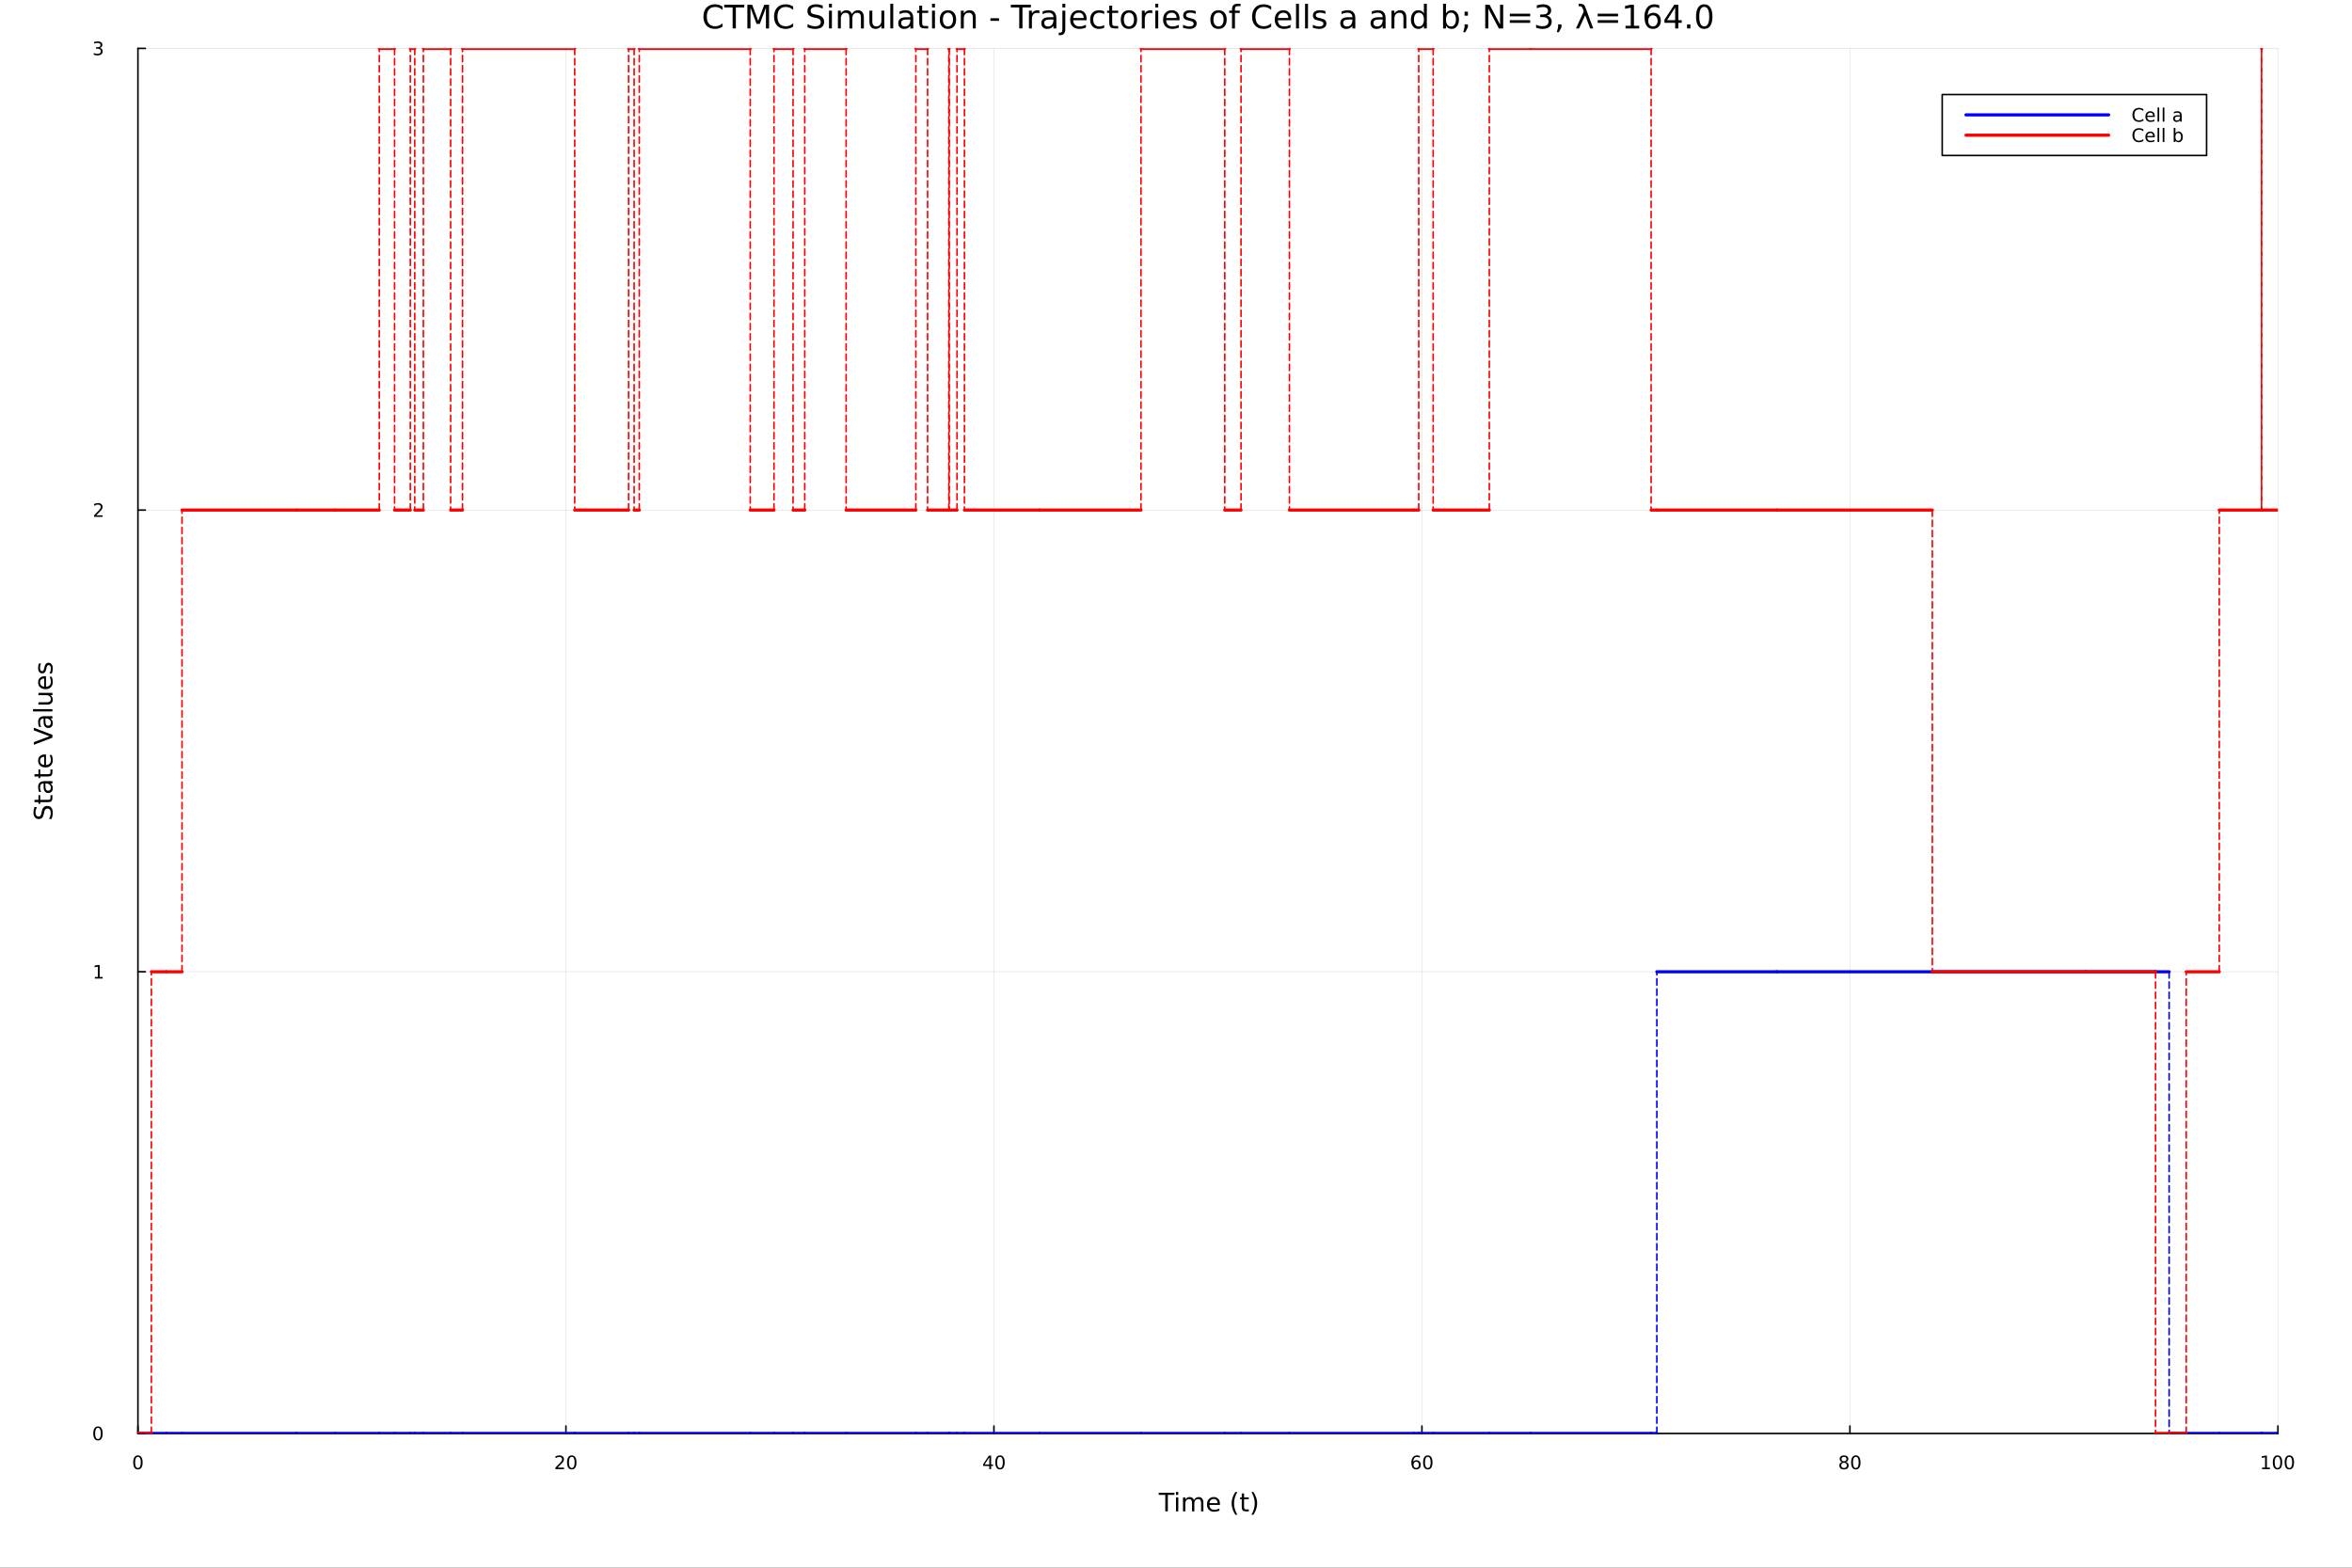 <?xml version="1.0" encoding="utf-8"?>
<svg xmlns="http://www.w3.org/2000/svg" xmlns:xlink="http://www.w3.org/1999/xlink" width="1500" height="1000" viewBox="0 0 6000 4000">
<rect x="0" y="0" width="6000" height="4000" fill="#333333" stroke="none"/>
<defs>
  <clipPath id="clip790">
    <rect x="0" y="0" width="6000" height="4000"/>
  </clipPath>
</defs>
<path clip-path="url(#clip790)" d="M0 4000 L6000 4000 L6000 2.22045e-13 L0 2.22045e-13  Z" fill="#ffffff" fill-rule="evenodd" fill-opacity="1"/>
<defs>
  <clipPath id="clip791">
    <rect x="1200" y="0" width="4201" height="4000"/>
  </clipPath>
</defs>
<path clip-path="url(#clip790)" d="M351.881 3657.45 L5811.02 3657.45 L5811.02 123.472 L351.881 123.472  Z" fill="#ffffff" fill-rule="evenodd" fill-opacity="1"/>
<defs>
  <clipPath id="clip792">
    <rect x="351" y="123" width="5460" height="3535"/>
  </clipPath>
</defs>
<polyline clip-path="url(#clip792)" style="stroke:#000000; stroke-linecap:round; stroke-linejoin:round; stroke-width:2; stroke-opacity:0.1; fill:none" points="351.881,3657.45 351.881,123.472 "/>
<polyline clip-path="url(#clip792)" style="stroke:#000000; stroke-linecap:round; stroke-linejoin:round; stroke-width:2; stroke-opacity:0.1; fill:none" points="1443.71,3657.45 1443.71,123.472 "/>
<polyline clip-path="url(#clip792)" style="stroke:#000000; stroke-linecap:round; stroke-linejoin:round; stroke-width:2; stroke-opacity:0.1; fill:none" points="2535.54,3657.45 2535.54,123.472 "/>
<polyline clip-path="url(#clip792)" style="stroke:#000000; stroke-linecap:round; stroke-linejoin:round; stroke-width:2; stroke-opacity:0.1; fill:none" points="3627.37,3657.45 3627.37,123.472 "/>
<polyline clip-path="url(#clip792)" style="stroke:#000000; stroke-linecap:round; stroke-linejoin:round; stroke-width:2; stroke-opacity:0.1; fill:none" points="4719.2,3657.45 4719.2,123.472 "/>
<polyline clip-path="url(#clip792)" style="stroke:#000000; stroke-linecap:round; stroke-linejoin:round; stroke-width:2; stroke-opacity:0.1; fill:none" points="5811.02,3657.45 5811.02,123.472 "/>
<polyline clip-path="url(#clip792)" style="stroke:#000000; stroke-linecap:round; stroke-linejoin:round; stroke-width:2; stroke-opacity:0.1; fill:none" points="351.881,3657.45 5811.02,3657.45 "/>
<polyline clip-path="url(#clip792)" style="stroke:#000000; stroke-linecap:round; stroke-linejoin:round; stroke-width:2; stroke-opacity:0.1; fill:none" points="351.881,2479.46 5811.02,2479.46 "/>
<polyline clip-path="url(#clip792)" style="stroke:#000000; stroke-linecap:round; stroke-linejoin:round; stroke-width:2; stroke-opacity:0.1; fill:none" points="351.881,1301.46 5811.02,1301.46 "/>
<polyline clip-path="url(#clip792)" style="stroke:#000000; stroke-linecap:round; stroke-linejoin:round; stroke-width:2; stroke-opacity:0.1; fill:none" points="351.881,123.472 5811.02,123.472 "/>
<polyline clip-path="url(#clip790)" style="stroke:#000000; stroke-linecap:round; stroke-linejoin:round; stroke-width:4; stroke-opacity:1; fill:none" points="351.881,3657.45 5811.02,3657.45 "/>
<polyline clip-path="url(#clip790)" style="stroke:#000000; stroke-linecap:round; stroke-linejoin:round; stroke-width:4; stroke-opacity:1; fill:none" points="351.881,3657.45 351.881,3638.55 "/>
<polyline clip-path="url(#clip790)" style="stroke:#000000; stroke-linecap:round; stroke-linejoin:round; stroke-width:4; stroke-opacity:1; fill:none" points="1443.71,3657.45 1443.71,3638.55 "/>
<polyline clip-path="url(#clip790)" style="stroke:#000000; stroke-linecap:round; stroke-linejoin:round; stroke-width:4; stroke-opacity:1; fill:none" points="2535.54,3657.45 2535.54,3638.55 "/>
<polyline clip-path="url(#clip790)" style="stroke:#000000; stroke-linecap:round; stroke-linejoin:round; stroke-width:4; stroke-opacity:1; fill:none" points="3627.37,3657.45 3627.37,3638.55 "/>
<polyline clip-path="url(#clip790)" style="stroke:#000000; stroke-linecap:round; stroke-linejoin:round; stroke-width:4; stroke-opacity:1; fill:none" points="4719.2,3657.45 4719.2,3638.55 "/>
<polyline clip-path="url(#clip790)" style="stroke:#000000; stroke-linecap:round; stroke-linejoin:round; stroke-width:4; stroke-opacity:1; fill:none" points="5811.02,3657.45 5811.02,3638.55 "/>
<path clip-path="url(#clip790)" d="M351.881 3717.17 Q348.27 3717.17 346.441 3720.73 Q344.636 3724.27 344.636 3731.4 Q344.636 3738.51 346.441 3742.07 Q348.27 3745.62 351.881 3745.62 Q355.515 3745.62 357.321 3742.07 Q359.15 3738.51 359.15 3731.4 Q359.15 3724.27 357.321 3720.73 Q355.515 3717.17 351.881 3717.17 M351.881 3713.46 Q357.691 3713.46 360.747 3718.07 Q363.826 3722.65 363.826 3731.4 Q363.826 3740.13 360.747 3744.74 Q357.691 3749.32 351.881 3749.32 Q346.071 3749.32 342.992 3744.74 Q339.937 3740.13 339.937 3731.4 Q339.937 3722.65 342.992 3718.07 Q346.071 3713.46 351.881 3713.46 Z" fill="#000000" fill-rule="nonzero" fill-opacity="1" /><path clip-path="url(#clip790)" d="M1422.48 3744.71 L1438.8 3744.71 L1438.8 3748.65 L1416.86 3748.65 L1416.86 3744.71 Q1419.52 3741.96 1424.1 3737.33 Q1428.71 3732.68 1429.89 3731.33 Q1432.14 3728.81 1433.02 3727.07 Q1433.92 3725.31 1433.92 3723.62 Q1433.92 3720.87 1431.97 3719.13 Q1430.05 3717.4 1426.95 3717.4 Q1424.75 3717.4 1422.3 3718.16 Q1419.87 3718.93 1417.09 3720.48 L1417.09 3715.75 Q1419.91 3714.62 1422.37 3714.04 Q1424.82 3713.46 1426.86 3713.46 Q1432.23 3713.46 1435.42 3716.15 Q1438.62 3718.83 1438.62 3723.32 Q1438.62 3725.45 1437.81 3727.37 Q1437.02 3729.27 1434.91 3731.87 Q1434.33 3732.54 1431.23 3735.75 Q1428.13 3738.95 1422.48 3744.71 Z" fill="#000000" fill-rule="nonzero" fill-opacity="1" /><path clip-path="url(#clip790)" d="M1458.62 3717.17 Q1455.01 3717.17 1453.18 3720.73 Q1451.37 3724.27 1451.37 3731.4 Q1451.37 3738.51 1453.18 3742.07 Q1455.01 3745.62 1458.62 3745.62 Q1462.25 3745.62 1464.06 3742.07 Q1465.89 3738.51 1465.89 3731.4 Q1465.89 3724.27 1464.06 3720.73 Q1462.25 3717.17 1458.62 3717.17 M1458.62 3713.46 Q1464.43 3713.46 1467.48 3718.07 Q1470.56 3722.65 1470.56 3731.4 Q1470.56 3740.13 1467.48 3744.74 Q1464.43 3749.32 1458.62 3749.32 Q1452.81 3749.32 1449.73 3744.74 Q1446.67 3740.13 1446.67 3731.4 Q1446.67 3722.65 1449.73 3718.07 Q1452.81 3713.46 1458.62 3713.46 Z" fill="#000000" fill-rule="nonzero" fill-opacity="1" /><path clip-path="url(#clip790)" d="M2523.71 3718.16 L2511.9 3736.61 L2523.71 3736.61 L2523.71 3718.16 M2522.48 3714.09 L2528.36 3714.09 L2528.36 3736.61 L2533.29 3736.61 L2533.29 3740.5 L2528.36 3740.5 L2528.36 3748.65 L2523.71 3748.65 L2523.71 3740.5 L2508.11 3740.5 L2508.11 3735.99 L2522.48 3714.09 Z" fill="#000000" fill-rule="nonzero" fill-opacity="1" /><path clip-path="url(#clip790)" d="M2551.02 3717.17 Q2547.41 3717.17 2545.58 3720.73 Q2543.78 3724.27 2543.78 3731.4 Q2543.78 3738.51 2545.58 3742.07 Q2547.41 3745.62 2551.02 3745.62 Q2554.66 3745.62 2556.46 3742.07 Q2558.29 3738.51 2558.29 3731.4 Q2558.29 3724.27 2556.46 3720.73 Q2554.66 3717.17 2551.02 3717.17 M2551.02 3713.46 Q2556.83 3713.46 2559.89 3718.07 Q2562.97 3722.65 2562.97 3731.4 Q2562.97 3740.13 2559.89 3744.74 Q2556.83 3749.32 2551.02 3749.32 Q2545.21 3749.32 2542.14 3744.74 Q2539.08 3740.13 2539.08 3731.4 Q2539.08 3722.65 2542.14 3718.07 Q2545.21 3713.46 2551.02 3713.46 Z" fill="#000000" fill-rule="nonzero" fill-opacity="1" /><path clip-path="url(#clip790)" d="M3612.77 3729.5 Q3609.62 3729.5 3607.77 3731.66 Q3605.94 3733.81 3605.94 3737.56 Q3605.94 3741.29 3607.77 3743.46 Q3609.62 3745.62 3612.77 3745.62 Q3615.92 3745.62 3617.75 3743.46 Q3619.6 3741.29 3619.6 3737.56 Q3619.6 3733.81 3617.75 3731.66 Q3615.92 3729.5 3612.77 3729.5 M3622.05 3714.85 L3622.05 3719.11 Q3620.29 3718.28 3618.49 3717.84 Q3616.71 3717.4 3614.95 3717.4 Q3610.32 3717.4 3607.86 3720.52 Q3605.43 3723.65 3605.09 3729.97 Q3606.45 3727.95 3608.51 3726.89 Q3610.57 3725.8 3613.05 3725.8 Q3618.26 3725.8 3621.27 3728.97 Q3624.3 3732.12 3624.3 3737.56 Q3624.3 3742.88 3621.15 3746.1 Q3618 3749.32 3612.77 3749.32 Q3606.78 3749.32 3603.61 3744.74 Q3600.43 3740.13 3600.43 3731.4 Q3600.43 3723.21 3604.32 3718.35 Q3608.21 3713.46 3614.76 3713.46 Q3616.52 3713.46 3618.3 3713.81 Q3620.11 3714.16 3622.05 3714.85 Z" fill="#000000" fill-rule="nonzero" fill-opacity="1" /><path clip-path="url(#clip790)" d="M3642.35 3717.17 Q3638.74 3717.17 3636.92 3720.73 Q3635.11 3724.27 3635.11 3731.4 Q3635.11 3738.51 3636.92 3742.07 Q3638.74 3745.62 3642.35 3745.62 Q3645.99 3745.62 3647.79 3742.07 Q3649.62 3738.51 3649.62 3731.4 Q3649.62 3724.27 3647.79 3720.73 Q3645.99 3717.17 3642.35 3717.17 M3642.35 3713.46 Q3648.17 3713.46 3651.22 3718.07 Q3654.3 3722.65 3654.3 3731.4 Q3654.3 3740.13 3651.22 3744.74 Q3648.17 3749.32 3642.35 3749.32 Q3636.54 3749.32 3633.47 3744.74 Q3630.41 3740.13 3630.41 3731.4 Q3630.41 3722.65 3633.47 3718.07 Q3636.54 3713.46 3642.35 3713.46 Z" fill="#000000" fill-rule="nonzero" fill-opacity="1" /><path clip-path="url(#clip790)" d="M4704.07 3732.24 Q4700.73 3732.24 4698.81 3734.02 Q4696.92 3735.8 4696.92 3738.93 Q4696.92 3742.05 4698.81 3743.83 Q4700.73 3745.62 4704.07 3745.62 Q4707.4 3745.62 4709.32 3743.83 Q4711.24 3742.03 4711.24 3738.93 Q4711.24 3735.8 4709.32 3734.02 Q4707.42 3732.24 4704.07 3732.24 M4699.39 3730.24 Q4696.38 3729.5 4694.69 3727.44 Q4693.03 3725.38 4693.03 3722.42 Q4693.03 3718.28 4695.97 3715.87 Q4698.93 3713.46 4704.07 3713.46 Q4709.23 3713.46 4712.17 3715.87 Q4715.11 3718.28 4715.11 3722.42 Q4715.11 3725.38 4713.42 3727.44 Q4711.75 3729.5 4708.77 3730.24 Q4712.15 3731.03 4714.02 3733.32 Q4715.92 3735.62 4715.92 3738.93 Q4715.92 3743.95 4712.84 3746.63 Q4709.79 3749.32 4704.07 3749.32 Q4698.35 3749.32 4695.27 3746.63 Q4692.22 3743.95 4692.22 3738.93 Q4692.22 3735.62 4694.11 3733.32 Q4696.01 3731.03 4699.39 3730.24 M4697.68 3722.86 Q4697.68 3725.55 4699.35 3727.05 Q4701.04 3728.56 4704.07 3728.56 Q4707.08 3728.56 4708.77 3727.05 Q4710.48 3725.55 4710.48 3722.86 Q4710.48 3720.18 4708.77 3718.67 Q4707.08 3717.17 4704.07 3717.17 Q4701.04 3717.17 4699.35 3718.67 Q4697.68 3720.18 4697.68 3722.86 Z" fill="#000000" fill-rule="nonzero" fill-opacity="1" /><path clip-path="url(#clip790)" d="M4734.23 3717.17 Q4730.62 3717.17 4728.79 3720.73 Q4726.98 3724.27 4726.98 3731.4 Q4726.98 3738.51 4728.79 3742.07 Q4730.62 3745.62 4734.23 3745.62 Q4737.86 3745.62 4739.67 3742.07 Q4741.5 3738.51 4741.5 3731.4 Q4741.5 3724.27 4739.67 3720.73 Q4737.86 3717.17 4734.23 3717.17 M4734.23 3713.46 Q4740.04 3713.46 4743.1 3718.07 Q4746.17 3722.65 4746.17 3731.4 Q4746.17 3740.13 4743.1 3744.74 Q4740.04 3749.32 4734.23 3749.32 Q4728.42 3749.32 4725.34 3744.74 Q4722.29 3740.13 4722.29 3731.4 Q4722.29 3722.65 4725.34 3718.07 Q4728.42 3713.46 4734.23 3713.46 Z" fill="#000000" fill-rule="nonzero" fill-opacity="1" /><path clip-path="url(#clip790)" d="M5770.63 3744.71 L5778.27 3744.71 L5778.27 3718.35 L5769.96 3720.01 L5769.96 3715.75 L5778.22 3714.09 L5782.9 3714.09 L5782.9 3744.71 L5790.54 3744.71 L5790.54 3748.65 L5770.63 3748.65 L5770.63 3744.71 Z" fill="#000000" fill-rule="nonzero" fill-opacity="1" /><path clip-path="url(#clip790)" d="M5809.98 3717.17 Q5806.37 3717.17 5804.54 3720.73 Q5802.74 3724.27 5802.74 3731.4 Q5802.74 3738.51 5804.54 3742.07 Q5806.37 3745.62 5809.98 3745.62 Q5813.62 3745.62 5815.42 3742.07 Q5817.25 3738.51 5817.25 3731.4 Q5817.25 3724.27 5815.42 3720.73 Q5813.62 3717.17 5809.98 3717.17 M5809.98 3713.46 Q5815.79 3713.46 5818.85 3718.07 Q5821.93 3722.65 5821.93 3731.4 Q5821.93 3740.13 5818.85 3744.74 Q5815.79 3749.32 5809.98 3749.32 Q5804.17 3749.32 5801.09 3744.74 Q5798.04 3740.13 5798.04 3731.4 Q5798.04 3722.65 5801.09 3718.07 Q5804.17 3713.46 5809.98 3713.46 Z" fill="#000000" fill-rule="nonzero" fill-opacity="1" /><path clip-path="url(#clip790)" d="M5840.14 3717.17 Q5836.53 3717.17 5834.7 3720.73 Q5832.9 3724.27 5832.9 3731.4 Q5832.9 3738.51 5834.7 3742.07 Q5836.53 3745.62 5840.14 3745.62 Q5843.78 3745.62 5845.58 3742.07 Q5847.41 3738.51 5847.41 3731.4 Q5847.41 3724.27 5845.58 3720.73 Q5843.78 3717.17 5840.14 3717.17 M5840.14 3713.46 Q5845.95 3713.46 5849.01 3718.07 Q5852.09 3722.65 5852.09 3731.4 Q5852.09 3740.13 5849.01 3744.74 Q5845.95 3749.32 5840.14 3749.32 Q5834.33 3749.32 5831.25 3744.74 Q5828.2 3740.13 5828.2 3731.4 Q5828.2 3722.65 5831.25 3718.07 Q5834.33 3713.46 5840.14 3713.46 Z" fill="#000000" fill-rule="nonzero" fill-opacity="1" /><path clip-path="url(#clip790)" d="M2955.83 3808.79 L2996.02 3808.79 L2996.02 3814.2 L2979.16 3814.2 L2979.16 3856.31 L2972.69 3856.31 L2972.69 3814.2 L2955.83 3814.2 L2955.83 3808.79 Z" fill="#000000" fill-rule="nonzero" fill-opacity="1" /><path clip-path="url(#clip790)" d="M2999.97 3820.66 L3005.83 3820.66 L3005.83 3856.31 L2999.97 3856.31 L2999.97 3820.66 M2999.97 3806.79 L3005.83 3806.79 L3005.83 3814.2 L2999.97 3814.2 L2999.97 3806.79 Z" fill="#000000" fill-rule="nonzero" fill-opacity="1" /><path clip-path="url(#clip790)" d="M3045.84 3827.51 Q3048.03 3823.56 3051.09 3821.68 Q3054.14 3819.8 3058.28 3819.8 Q3063.85 3819.8 3066.87 3823.72 Q3069.9 3827.6 3069.9 3834.8 L3069.9 3856.31 L3064.01 3856.31 L3064.01 3834.99 Q3064.01 3829.86 3062.2 3827.38 Q3060.38 3824.9 3056.66 3824.9 Q3052.11 3824.9 3049.46 3827.92 Q3046.82 3830.94 3046.82 3836.16 L3046.82 3856.31 L3040.93 3856.31 L3040.93 3834.99 Q3040.93 3829.83 3039.12 3827.38 Q3037.31 3824.9 3033.52 3824.9 Q3029.03 3824.9 3026.39 3827.95 Q3023.75 3830.98 3023.75 3836.16 L3023.75 3856.31 L3017.86 3856.31 L3017.86 3820.66 L3023.75 3820.66 L3023.75 3826.2 Q3025.75 3822.92 3028.55 3821.36 Q3031.35 3819.8 3035.21 3819.8 Q3039.09 3819.8 3041.79 3821.78 Q3044.53 3823.75 3045.84 3827.51 Z" fill="#000000" fill-rule="nonzero" fill-opacity="1" /><path clip-path="url(#clip790)" d="M3112.07 3837.02 L3112.07 3839.89 L3085.14 3839.89 Q3085.53 3845.94 3088.77 3849.12 Q3092.05 3852.27 3097.88 3852.27 Q3101.25 3852.27 3104.4 3851.44 Q3107.58 3850.61 3110.7 3848.96 L3110.7 3854.5 Q3107.55 3855.83 3104.24 3856.53 Q3100.93 3857.23 3097.53 3857.23 Q3089 3857.23 3084 3852.27 Q3079.03 3847.3 3079.03 3838.84 Q3079.03 3830.08 3083.74 3824.96 Q3088.49 3819.8 3096.51 3819.8 Q3103.7 3819.8 3107.87 3824.45 Q3112.07 3829.07 3112.07 3837.02 M3106.22 3835.3 Q3106.15 3830.5 3103.51 3827.63 Q3100.9 3824.77 3096.57 3824.77 Q3091.67 3824.77 3088.71 3827.54 Q3085.78 3830.31 3085.34 3835.34 L3106.22 3835.3 Z" fill="#000000" fill-rule="nonzero" fill-opacity="1" /><path clip-path="url(#clip790)" d="M3156.47 3806.85 Q3152.21 3814.17 3150.14 3821.33 Q3148.07 3828.49 3148.07 3835.85 Q3148.07 3843.2 3150.14 3850.42 Q3152.24 3857.62 3156.47 3864.91 L3151.38 3864.91 Q3146.61 3857.43 3144.22 3850.2 Q3141.86 3842.98 3141.86 3835.85 Q3141.86 3828.75 3144.22 3821.55 Q3146.57 3814.36 3151.38 3806.85 L3156.47 3806.85 Z" fill="#000000" fill-rule="nonzero" fill-opacity="1" /><path clip-path="url(#clip790)" d="M3173.63 3810.54 L3173.63 3820.66 L3185.69 3820.66 L3185.69 3825.22 L3173.63 3825.22 L3173.63 3844.57 Q3173.63 3848.93 3174.81 3850.17 Q3176.01 3851.41 3179.68 3851.41 L3185.69 3851.41 L3185.69 3856.31 L3179.68 3856.31 Q3172.9 3856.31 3170.32 3853.8 Q3167.74 3851.25 3167.74 3844.57 L3167.74 3825.22 L3163.44 3825.22 L3163.44 3820.66 L3167.74 3820.66 L3167.74 3810.54 L3173.63 3810.54 Z" fill="#000000" fill-rule="nonzero" fill-opacity="1" /><path clip-path="url(#clip790)" d="M3192.47 3806.85 L3197.56 3806.85 Q3202.34 3814.36 3204.69 3821.55 Q3207.08 3828.75 3207.08 3835.85 Q3207.08 3842.98 3204.69 3850.2 Q3202.34 3857.43 3197.56 3864.91 L3192.47 3864.91 Q3196.7 3857.62 3198.77 3850.42 Q3200.87 3843.2 3200.87 3835.85 Q3200.87 3828.49 3198.77 3821.33 Q3196.7 3814.17 3192.47 3806.85 Z" fill="#000000" fill-rule="nonzero" fill-opacity="1" /><polyline clip-path="url(#clip790)" style="stroke:#000000; stroke-linecap:round; stroke-linejoin:round; stroke-width:4; stroke-opacity:1; fill:none" points="351.881,3657.45 351.881,123.472 "/>
<polyline clip-path="url(#clip790)" style="stroke:#000000; stroke-linecap:round; stroke-linejoin:round; stroke-width:4; stroke-opacity:1; fill:none" points="351.881,3657.45 370.779,3657.45 "/>
<polyline clip-path="url(#clip790)" style="stroke:#000000; stroke-linecap:round; stroke-linejoin:round; stroke-width:4; stroke-opacity:1; fill:none" points="351.881,2479.46 370.779,2479.46 "/>
<polyline clip-path="url(#clip790)" style="stroke:#000000; stroke-linecap:round; stroke-linejoin:round; stroke-width:4; stroke-opacity:1; fill:none" points="351.881,1301.46 370.779,1301.46 "/>
<polyline clip-path="url(#clip790)" style="stroke:#000000; stroke-linecap:round; stroke-linejoin:round; stroke-width:4; stroke-opacity:1; fill:none" points="351.881,123.472 370.779,123.472 "/>
<path clip-path="url(#clip790)" d="M249.937 3643.25 Q246.326 3643.25 244.497 3646.81 Q242.691 3650.35 242.691 3657.48 Q242.691 3664.59 244.497 3668.15 Q246.326 3671.7 249.937 3671.7 Q253.571 3671.7 255.377 3668.15 Q257.205 3664.59 257.205 3657.48 Q257.205 3650.35 255.377 3646.81 Q253.571 3643.25 249.937 3643.25 M249.937 3639.54 Q255.747 3639.54 258.803 3644.15 Q261.881 3648.73 261.881 3657.48 Q261.881 3666.21 258.803 3670.82 Q255.747 3675.4 249.937 3675.4 Q244.127 3675.4 241.048 3670.82 Q237.992 3666.21 237.992 3657.48 Q237.992 3648.73 241.048 3644.15 Q244.127 3639.54 249.937 3639.54 Z" fill="#000000" fill-rule="nonzero" fill-opacity="1" /><path clip-path="url(#clip790)" d="M241.974 2492.8 L249.613 2492.8 L249.613 2466.43 L241.303 2468.1 L241.303 2463.84 L249.566 2462.18 L254.242 2462.18 L254.242 2492.8 L261.881 2492.8 L261.881 2496.74 L241.974 2496.74 L241.974 2492.8 Z" fill="#000000" fill-rule="nonzero" fill-opacity="1" /><path clip-path="url(#clip790)" d="M245.562 1314.81 L261.881 1314.81 L261.881 1318.74 L239.937 1318.74 L239.937 1314.81 Q242.599 1312.05 247.182 1307.42 Q251.789 1302.77 252.969 1301.43 Q255.215 1298.91 256.094 1297.17 Q256.997 1295.41 256.997 1293.72 Q256.997 1290.97 255.053 1289.23 Q253.131 1287.49 250.029 1287.49 Q247.83 1287.49 245.377 1288.26 Q242.946 1289.02 240.168 1290.57 L240.168 1285.85 Q242.992 1284.72 245.446 1284.14 Q247.9 1283.56 249.937 1283.56 Q255.307 1283.56 258.502 1286.24 Q261.696 1288.93 261.696 1293.42 Q261.696 1295.55 260.886 1297.47 Q260.099 1299.37 257.992 1301.96 Q257.414 1302.63 254.312 1305.85 Q251.21 1309.04 245.562 1314.81 Z" fill="#000000" fill-rule="nonzero" fill-opacity="1" /><path clip-path="url(#clip790)" d="M254.752 122.118 Q258.108 122.836 259.983 125.104 Q261.881 127.373 261.881 130.706 Q261.881 135.822 258.363 138.623 Q254.844 141.423 248.363 141.423 Q246.187 141.423 243.872 140.984 Q241.58 140.567 239.127 139.71 L239.127 135.197 Q241.071 136.331 243.386 136.91 Q245.701 137.488 248.224 137.488 Q252.622 137.488 254.914 135.752 Q257.228 134.016 257.228 130.706 Q257.228 127.65 255.076 125.937 Q252.946 124.201 249.127 124.201 L245.099 124.201 L245.099 120.359 L249.312 120.359 Q252.761 120.359 254.59 118.993 Q256.418 117.604 256.418 115.012 Q256.418 112.35 254.52 110.937 Q252.645 109.502 249.127 109.502 Q247.205 109.502 245.006 109.919 Q242.807 110.336 240.168 111.215 L240.168 107.049 Q242.83 106.308 245.145 105.937 Q247.483 105.567 249.543 105.567 Q254.867 105.567 257.969 107.998 Q261.071 110.405 261.071 114.525 Q261.071 117.396 259.428 119.386 Q257.784 121.354 254.752 122.118 Z" fill="#000000" fill-rule="nonzero" fill-opacity="1" /><path clip-path="url(#clip790)" d="M87.776 2059.25 L94.046 2059.25 Q92.296 2062.91 91.436 2066.15 Q90.577 2069.4 90.577 2072.42 Q90.577 2077.68 92.614 2080.54 Q94.651 2083.37 98.407 2083.37 Q101.558 2083.37 103.181 2081.49 Q104.772 2079.58 105.759 2074.3 L106.555 2070.42 Q107.924 2063.23 111.393 2059.82 Q114.83 2056.38 120.623 2056.38 Q127.53 2056.38 131.095 2061.03 Q134.659 2065.64 134.659 2074.59 Q134.659 2077.96 133.896 2081.78 Q133.132 2085.57 131.636 2089.64 L125.015 2089.64 Q127.212 2085.73 128.326 2081.97 Q129.44 2078.22 129.44 2074.59 Q129.44 2069.08 127.275 2066.09 Q125.111 2063.1 121.101 2063.1 Q117.599 2063.1 115.626 2065.26 Q113.653 2067.39 112.666 2072.3 L111.902 2076.21 Q110.47 2083.4 107.414 2086.62 Q104.359 2089.83 98.916 2089.83 Q92.614 2089.83 88.986 2085.41 Q85.357 2080.95 85.357 2073.16 Q85.357 2069.81 85.962 2066.34 Q86.567 2062.88 87.776 2059.25 Z" fill="#000000" fill-rule="nonzero" fill-opacity="1" /><path clip-path="url(#clip790)" d="M87.967 2040.82 L98.088 2040.82 L98.088 2028.75 L102.64 2028.75 L102.64 2040.82 L121.992 2040.82 Q126.352 2040.82 127.594 2039.64 Q128.835 2038.43 128.835 2034.77 L128.835 2028.75 L133.736 2028.75 L133.736 2034.77 Q133.736 2041.55 131.222 2044.13 Q128.676 2046.71 121.992 2046.71 L102.64 2046.71 L102.64 2051 L98.088 2051 L98.088 2046.71 L87.967 2046.71 L87.967 2040.82 Z" fill="#000000" fill-rule="nonzero" fill-opacity="1" /><path clip-path="url(#clip790)" d="M115.817 2004.85 Q115.817 2011.95 117.44 2014.69 Q119.063 2017.42 122.978 2017.42 Q126.098 2017.42 127.944 2015.39 Q129.758 2013.32 129.758 2009.79 Q129.758 2004.92 126.32 2001.99 Q122.851 1999.03 117.122 1999.03 L115.817 1999.03 L115.817 2004.85 M113.398 1993.17 L133.736 1993.17 L133.736 1999.03 L128.326 1999.03 Q131.572 2001.03 133.132 2004.02 Q134.659 2007.02 134.659 2011.34 Q134.659 2016.82 131.604 2020.07 Q128.517 2023.28 123.36 2023.28 Q117.345 2023.28 114.289 2019.27 Q111.234 2015.23 111.234 2007.24 L111.234 1999.03 L110.661 1999.03 Q106.619 1999.03 104.422 2001.7 Q102.194 2004.34 102.194 2009.15 Q102.194 2012.2 102.926 2015.1 Q103.658 2018 105.123 2020.67 L99.712 2020.67 Q98.47 2017.46 97.866 2014.43 Q97.229 2011.41 97.229 2008.54 Q97.229 2000.81 101.24 1996.99 Q105.25 1993.17 113.398 1993.17 Z" fill="#000000" fill-rule="nonzero" fill-opacity="1" /><path clip-path="url(#clip790)" d="M87.967 1975.31 L98.088 1975.31 L98.088 1963.25 L102.64 1963.25 L102.64 1975.31 L121.992 1975.31 Q126.352 1975.31 127.594 1974.14 Q128.835 1972.93 128.835 1969.27 L128.835 1963.25 L133.736 1963.25 L133.736 1969.27 Q133.736 1976.05 131.222 1978.62 Q128.676 1981.2 121.992 1981.2 L102.64 1981.2 L102.64 1985.5 L98.088 1985.5 L98.088 1981.2 L87.967 1981.2 L87.967 1975.31 Z" fill="#000000" fill-rule="nonzero" fill-opacity="1" /><path clip-path="url(#clip790)" d="M114.448 1925.06 L117.313 1925.06 L117.313 1951.98 Q123.36 1951.6 126.543 1948.36 Q129.694 1945.08 129.694 1939.25 Q129.694 1935.88 128.867 1932.73 Q128.039 1929.55 126.384 1926.43 L131.922 1926.43 Q133.259 1929.58 133.959 1932.89 Q134.659 1936.2 134.659 1939.6 Q134.659 1948.13 129.694 1953.13 Q124.729 1958.1 116.263 1958.1 Q107.51 1958.1 102.385 1953.38 Q97.229 1948.64 97.229 1940.62 Q97.229 1933.43 101.876 1929.26 Q106.491 1925.06 114.448 1925.06 M112.73 1930.91 Q107.924 1930.98 105.059 1933.62 Q102.194 1936.23 102.194 1940.56 Q102.194 1945.46 104.963 1948.42 Q107.733 1951.35 112.761 1951.79 L112.73 1930.91 Z" fill="#000000" fill-rule="nonzero" fill-opacity="1" /><path clip-path="url(#clip790)" d="M133.736 1882.22 L86.216 1900.36 L86.216 1893.64 L126.225 1878.59 L86.216 1863.5 L86.216 1856.82 L133.736 1874.93 L133.736 1882.22 Z" fill="#000000" fill-rule="nonzero" fill-opacity="1" /><path clip-path="url(#clip790)" d="M115.817 1838.99 Q115.817 1846.09 117.44 1848.83 Q119.063 1851.57 122.978 1851.57 Q126.098 1851.57 127.944 1849.53 Q129.758 1847.46 129.758 1843.93 Q129.758 1839.06 126.32 1836.13 Q122.851 1833.17 117.122 1833.17 L115.817 1833.17 L115.817 1838.99 M113.398 1827.31 L133.736 1827.31 L133.736 1833.17 L128.326 1833.17 Q131.572 1835.17 133.132 1838.17 Q134.659 1841.16 134.659 1845.49 Q134.659 1850.96 131.604 1854.21 Q128.517 1857.42 123.36 1857.42 Q117.345 1857.42 114.289 1853.41 Q111.234 1849.37 111.234 1841.38 L111.234 1833.17 L110.661 1833.17 Q106.619 1833.17 104.422 1835.84 Q102.194 1838.48 102.194 1843.29 Q102.194 1846.35 102.926 1849.24 Q103.658 1852.14 105.123 1854.81 L99.712 1854.81 Q98.47 1851.6 97.866 1848.57 Q97.229 1845.55 97.229 1842.69 Q97.229 1834.95 101.24 1831.13 Q105.25 1827.31 113.398 1827.31 Z" fill="#000000" fill-rule="nonzero" fill-opacity="1" /><path clip-path="url(#clip790)" d="M84.211 1815.25 L84.211 1809.39 L133.736 1809.39 L133.736 1815.25 L84.211 1815.25 Z" fill="#000000" fill-rule="nonzero" fill-opacity="1" /><path clip-path="url(#clip790)" d="M119.668 1797.74 L98.088 1797.74 L98.088 1791.89 L119.445 1791.89 Q124.506 1791.89 127.052 1789.91 Q129.567 1787.94 129.567 1783.99 Q129.567 1779.25 126.543 1776.51 Q123.519 1773.74 118.3 1773.74 L98.088 1773.74 L98.088 1767.89 L133.736 1767.89 L133.736 1773.74 L128.262 1773.74 Q131.508 1775.88 133.1 1778.71 Q134.659 1781.51 134.659 1785.23 Q134.659 1791.38 130.84 1794.56 Q127.021 1797.74 119.668 1797.74 M97.229 1783.01 L97.229 1783.01 Z" fill="#000000" fill-rule="nonzero" fill-opacity="1" /><path clip-path="url(#clip790)" d="M114.448 1725.33 L117.313 1725.33 L117.313 1752.26 Q123.36 1751.88 126.543 1748.63 Q129.694 1745.35 129.694 1739.53 Q129.694 1736.16 128.867 1733 Q128.039 1729.82 126.384 1726.7 L131.922 1726.7 Q133.259 1729.85 133.959 1733.16 Q134.659 1736.47 134.659 1739.88 Q134.659 1748.41 129.694 1753.41 Q124.729 1758.37 116.263 1758.37 Q107.51 1758.37 102.385 1753.66 Q97.229 1748.92 97.229 1740.9 Q97.229 1733.7 101.876 1729.53 Q106.491 1725.33 114.448 1725.33 M112.73 1731.19 Q107.924 1731.25 105.059 1733.9 Q102.194 1736.51 102.194 1740.83 Q102.194 1745.74 104.963 1748.7 Q107.733 1751.62 112.761 1752.07 L112.73 1731.19 Z" fill="#000000" fill-rule="nonzero" fill-opacity="1" /><path clip-path="url(#clip790)" d="M99.139 1693 L104.677 1693 Q103.404 1695.48 102.767 1698.15 Q102.131 1700.83 102.131 1703.69 Q102.131 1708.05 103.468 1710.25 Q104.804 1712.41 107.478 1712.41 Q109.515 1712.41 110.693 1710.85 Q111.838 1709.29 112.889 1704.58 L113.334 1702.58 Q114.671 1696.34 117.122 1693.73 Q119.541 1691.09 123.901 1691.09 Q128.867 1691.09 131.763 1695.03 Q134.659 1698.95 134.659 1705.82 Q134.659 1708.69 134.087 1711.81 Q133.545 1714.89 132.431 1718.33 L126.384 1718.33 Q128.071 1715.08 128.93 1711.93 Q129.758 1708.78 129.758 1705.7 Q129.758 1701.56 128.357 1699.33 Q126.925 1697.1 124.347 1697.1 Q121.96 1697.1 120.687 1698.72 Q119.414 1700.32 118.236 1705.76 L117.759 1707.8 Q116.613 1713.24 114.257 1715.66 Q111.87 1718.08 107.733 1718.08 Q102.704 1718.08 99.966 1714.51 Q97.229 1710.95 97.229 1704.39 Q97.229 1701.14 97.707 1698.28 Q98.184 1695.41 99.139 1693 Z" fill="#000000" fill-rule="nonzero" fill-opacity="1" /><path clip-path="url(#clip790)" d="M1843.23 16.755 L1843.23 25.383 Q1839.1 21.535 1834.4 19.631 Q1829.74 17.727 1824.48 17.727 Q1814.11 17.727 1808.6 24.087 Q1803.09 30.406 1803.09 42.397 Q1803.09 54.347 1808.6 60.707 Q1814.11 67.026 1824.48 67.026 Q1829.74 67.026 1834.4 65.122 Q1839.1 63.218 1843.23 59.37 L1843.23 67.918 Q1838.94 70.834 1834.12 72.292 Q1829.34 73.751 1823.99 73.751 Q1810.26 73.751 1802.36 65.365 Q1794.46 56.94 1794.46 42.397 Q1794.46 27.814 1802.36 19.428 Q1810.26 11.002 1823.99 11.002 Q1829.42 11.002 1834.2 12.461 Q1839.02 13.878 1843.23 16.755 Z" fill="#000000" fill-rule="nonzero" fill-opacity="1" /><path clip-path="url(#clip790)" d="M1847.49 12.096 L1898.65 12.096 L1898.65 18.983 L1877.18 18.983 L1877.18 72.576 L1868.96 72.576 L1868.96 18.983 L1847.49 18.983 L1847.49 12.096 Z" fill="#000000" fill-rule="nonzero" fill-opacity="1" /><path clip-path="url(#clip790)" d="M1906.55 12.096 L1918.74 12.096 L1934.18 53.253 L1949.69 12.096 L1961.88 12.096 L1961.88 72.576 L1953.9 72.576 L1953.9 19.469 L1938.31 60.95 L1930.08 60.95 L1914.49 19.469 L1914.49 72.576 L1906.55 72.576 L1906.55 12.096 Z" fill="#000000" fill-rule="nonzero" fill-opacity="1" /><path clip-path="url(#clip790)" d="M2023.42 16.755 L2023.42 25.383 Q2019.29 21.535 2014.59 19.631 Q2009.93 17.727 2004.66 17.727 Q1994.29 17.727 1988.78 24.087 Q1983.27 30.406 1983.27 42.397 Q1983.27 54.347 1988.78 60.707 Q1994.29 67.026 2004.66 67.026 Q2009.93 67.026 2014.59 65.122 Q2019.29 63.218 2023.42 59.37 L2023.42 67.918 Q2019.12 70.834 2014.3 72.292 Q2009.52 73.751 2004.18 73.751 Q1990.44 73.751 1982.54 65.365 Q1974.64 56.94 1974.64 42.397 Q1974.64 27.814 1982.54 19.428 Q1990.44 11.002 2004.18 11.002 Q2009.6 11.002 2014.38 12.461 Q2019.2 13.878 2023.42 16.755 Z" fill="#000000" fill-rule="nonzero" fill-opacity="1" /><path clip-path="url(#clip790)" d="M2098.68 14.081 L2098.68 22.061 Q2094.02 19.833 2089.89 18.739 Q2085.76 17.646 2081.91 17.646 Q2075.23 17.646 2071.58 20.238 Q2067.98 22.831 2067.98 27.611 Q2067.98 31.621 2070.37 33.687 Q2072.8 35.713 2079.52 36.969 L2084.46 37.981 Q2093.62 39.723 2097.95 44.139 Q2102.33 48.514 2102.33 55.886 Q2102.33 64.677 2096.41 69.214 Q2090.54 73.751 2079.16 73.751 Q2074.86 73.751 2070 72.778 Q2065.18 71.806 2060 69.902 L2060 61.477 Q2064.98 64.272 2069.76 65.689 Q2074.54 67.107 2079.16 67.107 Q2086.17 67.107 2089.97 64.353 Q2093.78 61.598 2093.78 56.494 Q2093.78 52.038 2091.03 49.526 Q2088.31 47.015 2082.07 45.759 L2077.09 44.787 Q2067.94 42.964 2063.85 39.075 Q2059.75 35.186 2059.75 28.259 Q2059.75 20.238 2065.38 15.62 Q2071.06 11.002 2080.98 11.002 Q2085.23 11.002 2089.65 11.772 Q2094.06 12.542 2098.68 14.081 Z" fill="#000000" fill-rule="nonzero" fill-opacity="1" /><path clip-path="url(#clip790)" d="M2114.76 27.206 L2122.22 27.206 L2122.22 72.576 L2114.76 72.576 L2114.76 27.206 M2114.76 9.544 L2122.22 9.544 L2122.22 18.983 L2114.76 18.983 L2114.76 9.544 Z" fill="#000000" fill-rule="nonzero" fill-opacity="1" /><path clip-path="url(#clip790)" d="M2173.14 35.915 Q2175.93 30.892 2179.82 28.502 Q2183.71 26.112 2188.98 26.112 Q2196.07 26.112 2199.91 31.095 Q2203.76 36.037 2203.76 45.192 L2203.76 72.576 L2196.27 72.576 L2196.27 45.435 Q2196.27 38.913 2193.96 35.753 Q2191.65 32.594 2186.91 32.594 Q2181.12 32.594 2177.76 36.442 Q2174.39 40.29 2174.39 46.934 L2174.39 72.576 L2166.9 72.576 L2166.9 45.435 Q2166.9 38.873 2164.59 35.753 Q2162.28 32.594 2157.46 32.594 Q2151.75 32.594 2148.39 36.482 Q2145.03 40.331 2145.03 46.934 L2145.03 72.576 L2137.53 72.576 L2137.53 27.206 L2145.03 27.206 L2145.03 34.254 Q2147.58 30.082 2151.14 28.097 Q2154.71 26.112 2159.61 26.112 Q2164.55 26.112 2167.99 28.624 Q2171.48 31.135 2173.14 35.915 Z" fill="#000000" fill-rule="nonzero" fill-opacity="1" /><path clip-path="url(#clip790)" d="M2217.86 54.671 L2217.86 27.206 L2225.31 27.206 L2225.31 54.387 Q2225.31 60.828 2227.83 64.069 Q2230.34 67.269 2235.36 67.269 Q2241.4 67.269 2244.88 63.421 Q2248.4 59.573 2248.4 52.929 L2248.4 27.206 L2255.86 27.206 L2255.86 72.576 L2248.4 72.576 L2248.4 65.608 Q2245.69 69.74 2242.08 71.766 Q2238.52 73.751 2233.78 73.751 Q2225.96 73.751 2221.91 68.89 Q2217.86 64.029 2217.86 54.671 M2236.62 26.112 L2236.62 26.112 Z" fill="#000000" fill-rule="nonzero" fill-opacity="1" /><path clip-path="url(#clip790)" d="M2271.21 9.544 L2278.66 9.544 L2278.66 72.576 L2271.21 72.576 L2271.21 9.544 Z" fill="#000000" fill-rule="nonzero" fill-opacity="1" /><path clip-path="url(#clip790)" d="M2314.88 49.769 Q2305.85 49.769 2302.36 51.835 Q2298.88 53.901 2298.88 58.884 Q2298.88 62.854 2301.47 65.203 Q2304.1 67.512 2308.6 67.512 Q2314.8 67.512 2318.53 63.137 Q2322.29 58.722 2322.29 51.43 L2322.29 49.769 L2314.88 49.769 M2329.75 46.691 L2329.75 72.576 L2322.29 72.576 L2322.29 65.689 Q2319.74 69.821 2315.93 71.806 Q2312.12 73.751 2306.62 73.751 Q2299.65 73.751 2295.52 69.862 Q2291.42 65.933 2291.42 59.37 Q2291.42 51.714 2296.53 47.825 Q2301.67 43.936 2311.84 43.936 L2322.29 43.936 L2322.29 43.207 Q2322.29 38.062 2318.89 35.267 Q2315.53 32.431 2309.41 32.431 Q2305.52 32.431 2301.84 33.363 Q2298.15 34.295 2294.75 36.158 L2294.75 29.272 Q2298.84 27.692 2302.69 26.922 Q2306.53 26.112 2310.18 26.112 Q2320.02 26.112 2324.89 31.216 Q2329.75 36.32 2329.75 46.691 Z" fill="#000000" fill-rule="nonzero" fill-opacity="1" /><path clip-path="url(#clip790)" d="M2352.47 14.324 L2352.47 27.206 L2367.82 27.206 L2367.82 32.999 L2352.47 32.999 L2352.47 57.628 Q2352.47 63.178 2353.97 64.758 Q2355.51 66.338 2360.17 66.338 L2367.82 66.338 L2367.82 72.576 L2360.17 72.576 Q2351.54 72.576 2348.26 69.376 Q2344.98 66.135 2344.98 57.628 L2344.98 32.999 L2339.51 32.999 L2339.51 27.206 L2344.98 27.206 L2344.98 14.324 L2352.47 14.324 Z" fill="#000000" fill-rule="nonzero" fill-opacity="1" /><path clip-path="url(#clip790)" d="M2377.63 27.206 L2385.08 27.206 L2385.08 72.576 L2377.63 72.576 L2377.63 27.206 M2377.63 9.544 L2385.08 9.544 L2385.08 18.983 L2377.63 18.983 L2377.63 9.544 Z" fill="#000000" fill-rule="nonzero" fill-opacity="1" /><path clip-path="url(#clip790)" d="M2418.26 32.431 Q2412.26 32.431 2408.78 37.131 Q2405.3 41.789 2405.3 49.931 Q2405.3 58.074 2408.74 62.773 Q2412.22 67.431 2418.26 67.431 Q2424.21 67.431 2427.7 62.732 Q2431.18 58.033 2431.18 49.931 Q2431.18 41.87 2427.7 37.171 Q2424.21 32.431 2418.26 32.431 M2418.26 26.112 Q2427.98 26.112 2433.53 32.431 Q2439.08 38.751 2439.08 49.931 Q2439.08 61.071 2433.53 67.431 Q2427.98 73.751 2418.26 73.751 Q2408.5 73.751 2402.95 67.431 Q2397.44 61.071 2397.44 49.931 Q2397.44 38.751 2402.95 32.431 Q2408.5 26.112 2418.26 26.112 Z" fill="#000000" fill-rule="nonzero" fill-opacity="1" /><path clip-path="url(#clip790)" d="M2489.15 45.192 L2489.15 72.576 L2481.7 72.576 L2481.7 45.435 Q2481.7 38.994 2479.18 35.794 Q2476.67 32.594 2471.65 32.594 Q2465.61 32.594 2462.13 36.442 Q2458.65 40.29 2458.65 46.934 L2458.65 72.576 L2451.15 72.576 L2451.15 27.206 L2458.65 27.206 L2458.65 34.254 Q2461.32 30.163 2464.93 28.138 Q2468.57 26.112 2473.31 26.112 Q2481.13 26.112 2485.14 30.973 Q2489.15 35.794 2489.15 45.192 Z" fill="#000000" fill-rule="nonzero" fill-opacity="1" /><path clip-path="url(#clip790)" d="M2526.62 46.529 L2548.45 46.529 L2548.45 53.172 L2526.62 53.172 L2526.62 46.529 Z" fill="#000000" fill-rule="nonzero" fill-opacity="1" /><path clip-path="url(#clip790)" d="M2578.63 12.096 L2629.8 12.096 L2629.8 18.983 L2608.33 18.983 L2608.33 72.576 L2600.1 72.576 L2600.1 18.983 L2578.63 18.983 L2578.63 12.096 Z" fill="#000000" fill-rule="nonzero" fill-opacity="1" /><path clip-path="url(#clip790)" d="M2651.47 34.173 Q2650.21 33.444 2648.71 33.12 Q2647.26 32.756 2645.47 32.756 Q2639.15 32.756 2635.75 36.888 Q2632.39 40.979 2632.39 48.676 L2632.39 72.576 L2624.9 72.576 L2624.9 27.206 L2632.39 27.206 L2632.39 34.254 Q2634.74 30.122 2638.51 28.138 Q2642.27 26.112 2647.66 26.112 Q2648.43 26.112 2649.36 26.234 Q2650.29 26.315 2651.43 26.517 L2651.47 34.173 Z" fill="#000000" fill-rule="nonzero" fill-opacity="1" /><path clip-path="url(#clip790)" d="M2679.91 49.769 Q2670.87 49.769 2667.39 51.835 Q2663.91 53.901 2663.91 58.884 Q2663.91 62.854 2666.5 65.203 Q2669.13 67.512 2673.63 67.512 Q2679.83 67.512 2683.55 63.137 Q2687.32 58.722 2687.32 51.43 L2687.32 49.769 L2679.91 49.769 M2694.77 46.691 L2694.77 72.576 L2687.32 72.576 L2687.32 65.689 Q2684.77 69.821 2680.96 71.806 Q2677.15 73.751 2671.64 73.751 Q2664.68 73.751 2660.54 69.862 Q2656.45 65.933 2656.45 59.37 Q2656.45 51.714 2661.56 47.825 Q2666.7 43.936 2676.87 43.936 L2687.32 43.936 L2687.32 43.207 Q2687.32 38.062 2683.92 35.267 Q2680.55 32.431 2674.44 32.431 Q2670.55 32.431 2666.86 33.363 Q2663.18 34.295 2659.77 36.158 L2659.77 29.272 Q2663.86 27.692 2667.71 26.922 Q2671.56 26.112 2675.21 26.112 Q2685.05 26.112 2689.91 31.216 Q2694.77 36.32 2694.77 46.691 Z" fill="#000000" fill-rule="nonzero" fill-opacity="1" /><path clip-path="url(#clip790)" d="M2710.13 27.206 L2717.58 27.206 L2717.58 73.386 Q2717.58 82.055 2714.26 85.944 Q2710.98 89.833 2703.64 89.833 L2700.81 89.833 L2700.81 83.513 L2702.79 83.513 Q2707.05 83.513 2708.59 81.528 Q2710.13 79.584 2710.13 73.386 L2710.13 27.206 M2710.13 9.544 L2717.58 9.544 L2717.58 18.983 L2710.13 18.983 L2710.13 9.544 Z" fill="#000000" fill-rule="nonzero" fill-opacity="1" /><path clip-path="url(#clip790)" d="M2771.98 48.028 L2771.98 51.673 L2737.71 51.673 Q2738.2 59.37 2742.33 63.421 Q2746.5 67.431 2753.92 67.431 Q2758.21 67.431 2762.22 66.378 Q2766.27 65.325 2770.24 63.218 L2770.24 70.267 Q2766.23 71.968 2762.02 72.86 Q2757.81 73.751 2753.47 73.751 Q2742.61 73.751 2736.25 67.431 Q2729.94 61.112 2729.94 50.337 Q2729.94 39.197 2735.93 32.675 Q2741.97 26.112 2752.17 26.112 Q2761.33 26.112 2766.64 32.026 Q2771.98 37.9 2771.98 48.028 M2764.53 45.84 Q2764.45 39.723 2761.09 36.077 Q2757.76 32.431 2752.26 32.431 Q2746.02 32.431 2742.25 35.956 Q2738.52 39.48 2737.96 45.88 L2764.53 45.84 Z" fill="#000000" fill-rule="nonzero" fill-opacity="1" /><path clip-path="url(#clip790)" d="M2816.87 28.948 L2816.87 35.915 Q2813.71 34.173 2810.51 33.323 Q2807.35 32.431 2804.11 32.431 Q2796.86 32.431 2792.85 37.05 Q2788.84 41.627 2788.84 49.931 Q2788.84 58.236 2792.85 62.854 Q2796.86 67.431 2804.11 67.431 Q2807.35 67.431 2810.51 66.581 Q2813.71 65.689 2816.87 63.948 L2816.87 70.834 Q2813.75 72.292 2810.39 73.022 Q2807.06 73.751 2803.3 73.751 Q2793.05 73.751 2787.01 67.31 Q2780.98 60.869 2780.98 49.931 Q2780.98 38.832 2787.05 32.472 Q2793.17 26.112 2803.78 26.112 Q2807.23 26.112 2810.51 26.841 Q2813.79 27.53 2816.87 28.948 Z" fill="#000000" fill-rule="nonzero" fill-opacity="1" /><path clip-path="url(#clip790)" d="M2837.2 14.324 L2837.2 27.206 L2852.56 27.206 L2852.56 32.999 L2837.2 32.999 L2837.2 57.628 Q2837.2 63.178 2838.7 64.758 Q2840.24 66.338 2844.9 66.338 L2852.56 66.338 L2852.56 72.576 L2844.9 72.576 Q2836.27 72.576 2832.99 69.376 Q2829.71 66.135 2829.71 57.628 L2829.71 32.999 L2824.24 32.999 L2824.24 27.206 L2829.71 27.206 L2829.71 14.324 L2837.2 14.324 Z" fill="#000000" fill-rule="nonzero" fill-opacity="1" /><path clip-path="url(#clip790)" d="M2879.94 32.431 Q2873.94 32.431 2870.46 37.131 Q2866.98 41.789 2866.98 49.931 Q2866.98 58.074 2870.42 62.773 Q2873.9 67.431 2879.94 67.431 Q2885.9 67.431 2889.38 62.732 Q2892.86 58.033 2892.86 49.931 Q2892.86 41.87 2889.38 37.171 Q2885.9 32.431 2879.94 32.431 M2879.94 26.112 Q2889.66 26.112 2895.21 32.431 Q2900.76 38.751 2900.76 49.931 Q2900.76 61.071 2895.21 67.431 Q2889.66 73.751 2879.94 73.751 Q2870.18 73.751 2864.63 67.431 Q2859.12 61.071 2859.12 49.931 Q2859.12 38.751 2864.63 32.431 Q2870.18 26.112 2879.94 26.112 Z" fill="#000000" fill-rule="nonzero" fill-opacity="1" /><path clip-path="url(#clip790)" d="M2939.41 34.173 Q2938.15 33.444 2936.65 33.12 Q2935.19 32.756 2933.41 32.756 Q2927.09 32.756 2923.69 36.888 Q2920.33 40.979 2920.33 48.676 L2920.33 72.576 L2912.83 72.576 L2912.83 27.206 L2920.33 27.206 L2920.33 34.254 Q2922.68 30.122 2926.44 28.138 Q2930.21 26.112 2935.6 26.112 Q2936.37 26.112 2937.3 26.234 Q2938.23 26.315 2939.37 26.517 L2939.41 34.173 Z" fill="#000000" fill-rule="nonzero" fill-opacity="1" /><path clip-path="url(#clip790)" d="M2947.23 27.206 L2954.68 27.206 L2954.68 72.576 L2947.23 72.576 L2947.23 27.206 M2947.23 9.544 L2954.68 9.544 L2954.68 18.983 L2947.23 18.983 L2947.23 9.544 Z" fill="#000000" fill-rule="nonzero" fill-opacity="1" /><path clip-path="url(#clip790)" d="M3009.08 48.028 L3009.08 51.673 L2974.81 51.673 Q2975.3 59.37 2979.43 63.421 Q2983.6 67.431 2991.02 67.431 Q2995.31 67.431 2999.32 66.378 Q3003.37 65.325 3007.34 63.218 L3007.34 70.267 Q3003.33 71.968 2999.12 72.86 Q2994.9 73.751 2990.57 73.751 Q2979.71 73.751 2973.35 67.431 Q2967.03 61.112 2967.03 50.337 Q2967.03 39.197 2973.03 32.675 Q2979.07 26.112 2989.27 26.112 Q2998.43 26.112 3003.74 32.026 Q3009.08 37.9 3009.08 48.028 M3001.63 45.84 Q3001.55 39.723 2998.19 36.077 Q2994.86 32.431 2989.36 32.431 Q2983.12 32.431 2979.35 35.956 Q2975.62 39.48 2975.06 45.88 L3001.63 45.84 Z" fill="#000000" fill-rule="nonzero" fill-opacity="1" /><path clip-path="url(#clip790)" d="M3050.24 28.543 L3050.24 35.591 Q3047.08 33.971 3043.68 33.161 Q3040.27 32.35 3036.63 32.35 Q3031.08 32.35 3028.28 34.052 Q3025.53 35.753 3025.53 39.156 Q3025.53 41.749 3027.51 43.248 Q3029.5 44.706 3035.49 46.043 L3038.05 46.61 Q3045.99 48.311 3049.31 51.43 Q3052.67 54.509 3052.67 60.059 Q3052.67 66.378 3047.65 70.064 Q3042.67 73.751 3033.92 73.751 Q3030.27 73.751 3026.3 73.022 Q3022.37 72.333 3017.99 70.915 L3017.99 63.218 Q3022.13 65.365 3026.14 66.459 Q3030.15 67.512 3034.08 67.512 Q3039.34 67.512 3042.18 65.73 Q3045.01 63.907 3045.01 60.626 Q3045.01 57.588 3042.95 55.967 Q3040.92 54.347 3034 52.848 L3031.4 52.24 Q3024.48 50.782 3021.4 47.785 Q3018.32 44.746 3018.32 39.48 Q3018.32 33.08 3022.86 29.596 Q3027.39 26.112 3035.74 26.112 Q3039.87 26.112 3043.52 26.72 Q3047.16 27.327 3050.24 28.543 Z" fill="#000000" fill-rule="nonzero" fill-opacity="1" /><path clip-path="url(#clip790)" d="M3108.49 32.431 Q3102.5 32.431 3099.01 37.131 Q3095.53 41.789 3095.53 49.931 Q3095.53 58.074 3098.97 62.773 Q3102.46 67.431 3108.49 67.431 Q3114.45 67.431 3117.93 62.732 Q3121.41 58.033 3121.41 49.931 Q3121.41 41.87 3117.93 37.171 Q3114.45 32.431 3108.49 32.431 M3108.49 26.112 Q3118.21 26.112 3123.76 32.431 Q3129.31 38.751 3129.31 49.931 Q3129.31 61.071 3123.76 67.431 Q3118.21 73.751 3108.49 73.751 Q3098.73 73.751 3093.18 67.431 Q3087.67 61.071 3087.67 49.931 Q3087.67 38.751 3093.18 32.431 Q3098.73 26.112 3108.49 26.112 Z" fill="#000000" fill-rule="nonzero" fill-opacity="1" /><path clip-path="url(#clip790)" d="M3164.64 9.544 L3164.64 15.742 L3157.51 15.742 Q3153.5 15.742 3151.92 17.362 Q3150.38 18.983 3150.38 23.195 L3150.38 27.206 L3162.65 27.206 L3162.65 32.999 L3150.38 32.999 L3150.38 72.576 L3142.88 72.576 L3142.88 32.999 L3135.75 32.999 L3135.75 27.206 L3142.88 27.206 L3142.88 24.046 Q3142.88 16.471 3146.41 13.028 Q3149.93 9.544 3157.59 9.544 L3164.64 9.544 Z" fill="#000000" fill-rule="nonzero" fill-opacity="1" /><path clip-path="url(#clip790)" d="M3242.86 16.755 L3242.86 25.383 Q3238.73 21.535 3234.03 19.631 Q3229.37 17.727 3224.11 17.727 Q3213.73 17.727 3208.23 24.087 Q3202.72 30.406 3202.72 42.397 Q3202.72 54.347 3208.23 60.707 Q3213.73 67.026 3224.11 67.026 Q3229.37 67.026 3234.03 65.122 Q3238.73 63.218 3242.86 59.37 L3242.86 67.918 Q3238.57 70.834 3233.75 72.292 Q3228.97 73.751 3223.62 73.751 Q3209.89 73.751 3201.99 65.365 Q3194.09 56.94 3194.09 42.397 Q3194.09 27.814 3201.99 19.428 Q3209.89 11.002 3223.62 11.002 Q3229.05 11.002 3233.83 12.461 Q3238.65 13.878 3242.86 16.755 Z" fill="#000000" fill-rule="nonzero" fill-opacity="1" /><path clip-path="url(#clip790)" d="M3293.98 48.028 L3293.98 51.673 L3259.71 51.673 Q3260.2 59.37 3264.33 63.421 Q3268.5 67.431 3275.92 67.431 Q3280.21 67.431 3284.22 66.378 Q3288.27 65.325 3292.24 63.218 L3292.24 70.267 Q3288.23 71.968 3284.02 72.86 Q3279.8 73.751 3275.47 73.751 Q3264.61 73.751 3258.25 67.431 Q3251.93 61.112 3251.93 50.337 Q3251.93 39.197 3257.93 32.675 Q3263.97 26.112 3274.17 26.112 Q3283.33 26.112 3288.64 32.026 Q3293.98 37.9 3293.98 48.028 M3286.53 45.84 Q3286.45 39.723 3283.09 36.077 Q3279.76 32.431 3274.26 32.431 Q3268.02 32.431 3264.25 35.956 Q3260.52 39.48 3259.96 45.88 L3286.53 45.84 Z" fill="#000000" fill-rule="nonzero" fill-opacity="1" /><path clip-path="url(#clip790)" d="M3306.22 9.544 L3313.67 9.544 L3313.67 72.576 L3306.22 72.576 L3306.22 9.544 Z" fill="#000000" fill-rule="nonzero" fill-opacity="1" /><path clip-path="url(#clip790)" d="M3329.27 9.544 L3336.72 9.544 L3336.72 72.576 L3329.27 72.576 L3329.27 9.544 Z" fill="#000000" fill-rule="nonzero" fill-opacity="1" /><path clip-path="url(#clip790)" d="M3381.24 28.543 L3381.24 35.591 Q3378.08 33.971 3374.68 33.161 Q3371.27 32.35 3367.63 32.35 Q3362.08 32.35 3359.28 34.052 Q3356.53 35.753 3356.53 39.156 Q3356.53 41.749 3358.51 43.248 Q3360.5 44.706 3366.49 46.043 L3369.05 46.61 Q3376.99 48.311 3380.31 51.43 Q3383.67 54.509 3383.67 60.059 Q3383.67 66.378 3378.65 70.064 Q3373.66 73.751 3364.91 73.751 Q3361.27 73.751 3357.3 73.022 Q3353.37 72.333 3348.99 70.915 L3348.99 63.218 Q3353.13 65.365 3357.14 66.459 Q3361.15 67.512 3365.08 67.512 Q3370.34 67.512 3373.18 65.73 Q3376.01 63.907 3376.01 60.626 Q3376.01 57.588 3373.95 55.967 Q3371.92 54.347 3365 52.848 L3362.4 52.24 Q3355.48 50.782 3352.4 47.785 Q3349.32 44.746 3349.32 39.48 Q3349.32 33.08 3353.86 29.596 Q3358.39 26.112 3366.74 26.112 Q3370.87 26.112 3374.52 26.72 Q3378.16 27.327 3381.24 28.543 Z" fill="#000000" fill-rule="nonzero" fill-opacity="1" /><path clip-path="url(#clip790)" d="M3442.53 49.769 Q3433.5 49.769 3430.01 51.835 Q3426.53 53.901 3426.53 58.884 Q3426.53 62.854 3429.12 65.203 Q3431.75 67.512 3436.25 67.512 Q3442.45 67.512 3446.18 63.137 Q3449.94 58.722 3449.94 51.43 L3449.94 49.769 L3442.53 49.769 M3457.4 46.691 L3457.4 72.576 L3449.94 72.576 L3449.94 65.689 Q3447.39 69.821 3443.58 71.806 Q3439.78 73.751 3434.27 73.751 Q3427.3 73.751 3423.17 69.862 Q3419.08 65.933 3419.08 59.37 Q3419.08 51.714 3424.18 47.825 Q3429.32 43.936 3439.49 43.936 L3449.94 43.936 L3449.94 43.207 Q3449.94 38.062 3446.54 35.267 Q3443.18 32.431 3437.06 32.431 Q3433.17 32.431 3429.49 33.363 Q3425.8 34.295 3422.4 36.158 L3422.4 29.272 Q3426.49 27.692 3430.34 26.922 Q3434.18 26.112 3437.83 26.112 Q3447.67 26.112 3452.54 31.216 Q3457.4 36.32 3457.4 46.691 Z" fill="#000000" fill-rule="nonzero" fill-opacity="1" /><path clip-path="url(#clip790)" d="M3519.74 49.769 Q3510.71 49.769 3507.22 51.835 Q3503.74 53.901 3503.74 58.884 Q3503.74 62.854 3506.33 65.203 Q3508.96 67.512 3513.46 67.512 Q3519.66 67.512 3523.39 63.137 Q3527.15 58.722 3527.15 51.43 L3527.15 49.769 L3519.74 49.769 M3534.61 46.691 L3534.61 72.576 L3527.15 72.576 L3527.15 65.689 Q3524.6 69.821 3520.79 71.806 Q3516.99 73.751 3511.48 73.751 Q3504.51 73.751 3500.38 69.862 Q3496.29 65.933 3496.29 59.37 Q3496.29 51.714 3501.39 47.825 Q3506.53 43.936 3516.7 43.936 L3527.15 43.936 L3527.15 43.207 Q3527.15 38.062 3523.75 35.267 Q3520.39 32.431 3514.27 32.431 Q3510.38 32.431 3506.7 33.363 Q3503.01 34.295 3499.61 36.158 L3499.61 29.272 Q3503.7 27.692 3507.55 26.922 Q3511.4 26.112 3515.04 26.112 Q3524.88 26.112 3529.75 31.216 Q3534.61 36.32 3534.61 46.691 Z" fill="#000000" fill-rule="nonzero" fill-opacity="1" /><path clip-path="url(#clip790)" d="M3587.67 45.192 L3587.67 72.576 L3580.22 72.576 L3580.22 45.435 Q3580.22 38.994 3577.71 35.794 Q3575.2 32.594 3570.17 32.594 Q3564.14 32.594 3560.65 36.442 Q3557.17 40.29 3557.17 46.934 L3557.17 72.576 L3549.68 72.576 L3549.68 27.206 L3557.17 27.206 L3557.17 34.254 Q3559.84 30.163 3563.45 28.138 Q3567.1 26.112 3571.83 26.112 Q3579.65 26.112 3583.66 30.973 Q3587.67 35.794 3587.67 45.192 Z" fill="#000000" fill-rule="nonzero" fill-opacity="1" /><path clip-path="url(#clip790)" d="M3632.4 34.092 L3632.4 9.544 L3639.85 9.544 L3639.85 72.576 L3632.4 72.576 L3632.4 65.77 Q3630.05 69.821 3626.44 71.806 Q3622.88 73.751 3617.85 73.751 Q3609.63 73.751 3604.44 67.188 Q3599.3 60.626 3599.3 49.931 Q3599.3 39.237 3604.44 32.675 Q3609.63 26.112 3617.85 26.112 Q3622.88 26.112 3626.44 28.097 Q3630.05 30.041 3632.4 34.092 M3607 49.931 Q3607 58.155 3610.36 62.854 Q3613.76 67.512 3619.68 67.512 Q3625.59 67.512 3628.99 62.854 Q3632.4 58.155 3632.4 49.931 Q3632.4 41.708 3628.99 37.05 Q3625.59 32.35 3619.68 32.35 Q3613.76 32.35 3610.36 37.05 Q3607 41.708 3607 49.931 Z" fill="#000000" fill-rule="nonzero" fill-opacity="1" /><path clip-path="url(#clip790)" d="M3714.14 49.931 Q3714.14 41.708 3710.74 37.05 Q3707.38 32.35 3701.46 32.35 Q3695.55 32.35 3692.15 37.05 Q3688.78 41.708 3688.78 49.931 Q3688.78 58.155 3692.15 62.854 Q3695.55 67.512 3701.46 67.512 Q3707.38 67.512 3710.74 62.854 Q3714.14 58.155 3714.14 49.931 M3688.78 34.092 Q3691.13 30.041 3694.7 28.097 Q3698.3 26.112 3703.29 26.112 Q3711.55 26.112 3716.69 32.675 Q3721.88 39.237 3721.88 49.931 Q3721.88 60.626 3716.69 67.188 Q3711.55 73.751 3703.29 73.751 Q3698.3 73.751 3694.7 71.806 Q3691.13 69.821 3688.78 65.77 L3688.78 72.576 L3681.29 72.576 L3681.29 9.544 L3688.78 9.544 L3688.78 34.092 Z" fill="#000000" fill-rule="nonzero" fill-opacity="1" /><path clip-path="url(#clip790)" d="M3736.14 29.677 L3744.69 29.677 L3744.69 39.966 L3736.14 39.966 L3736.14 29.677 M3736.14 62.287 L3744.69 62.287 L3744.69 69.254 L3738.04 82.217 L3732.82 82.217 L3736.14 69.254 L3736.14 62.287 Z" fill="#000000" fill-rule="nonzero" fill-opacity="1" /><path clip-path="url(#clip790)" d="M3788.88 12.096 L3799.9 12.096 L3826.72 62.692 L3826.72 12.096 L3834.66 12.096 L3834.66 72.576 L3823.64 72.576 L3796.82 21.98 L3796.82 72.576 L3788.88 72.576 L3788.88 12.096 Z" fill="#000000" fill-rule="nonzero" fill-opacity="1" /><path clip-path="url(#clip790)" d="M3851.59 34.903 L3903.52 34.903 L3903.52 41.708 L3851.59 41.708 L3851.59 34.903 M3851.59 51.43 L3903.52 51.43 L3903.52 58.317 L3851.59 58.317 L3851.59 51.43 Z" fill="#000000" fill-rule="nonzero" fill-opacity="1" /><path clip-path="url(#clip790)" d="M3945.98 39.966 Q3951.85 41.222 3955.13 45.192 Q3958.45 49.162 3958.45 54.995 Q3958.45 63.948 3952.3 68.849 Q3946.14 73.751 3934.8 73.751 Q3930.99 73.751 3926.94 72.981 Q3922.93 72.252 3918.63 70.753 L3918.63 62.854 Q3922.04 64.839 3926.09 65.852 Q3930.14 66.864 3934.55 66.864 Q3942.25 66.864 3946.26 63.826 Q3950.31 60.788 3950.31 54.995 Q3950.31 49.648 3946.54 46.65 Q3942.82 43.612 3936.13 43.612 L3929.08 43.612 L3929.08 36.888 L3936.46 36.888 Q3942.49 36.888 3945.69 34.498 Q3948.89 32.067 3948.89 27.53 Q3948.89 22.871 3945.57 20.4 Q3942.29 17.889 3936.13 17.889 Q3932.77 17.889 3928.92 18.618 Q3925.07 19.347 3920.46 20.887 L3920.46 13.595 Q3925.11 12.299 3929.16 11.65 Q3933.26 11.002 3936.86 11.002 Q3946.18 11.002 3951.61 15.256 Q3957.04 19.469 3957.04 26.679 Q3957.04 31.702 3954.16 35.186 Q3951.28 38.629 3945.98 39.966 Z" fill="#000000" fill-rule="nonzero" fill-opacity="1" /><path clip-path="url(#clip790)" d="M3974.82 62.287 L3983.37 62.287 L3983.37 69.254 L3976.72 82.217 L3971.5 82.217 L3974.82 69.254 L3974.82 62.287 Z" fill="#000000" fill-rule="nonzero" fill-opacity="1" /><path clip-path="url(#clip790)" d="M4043.52 16.633 L4064.47 72.576 L4056.57 72.576 L4043.85 39.035 L4028.21 72.576 L4020.31 72.576 L4040.2 29.069 L4037.2 21.049 Q4035.3 15.944 4030.96 15.944 L4027.08 15.944 L4027.08 9.544 L4031.81 9.625 Q4040.97 9.746 4043.52 16.633 Z" fill="#000000" fill-rule="nonzero" fill-opacity="1" /><path clip-path="url(#clip790)" d="M4075.73 34.903 L4127.66 34.903 L4127.66 41.708 L4075.73 41.708 L4075.73 34.903 M4075.73 51.43 L4127.66 51.43 L4127.66 58.317 L4075.73 58.317 L4075.73 51.43 Z" fill="#000000" fill-rule="nonzero" fill-opacity="1" /><path clip-path="url(#clip790)" d="M4146.74 65.689 L4160.11 65.689 L4160.11 19.55 L4145.56 22.466 L4145.56 15.013 L4160.03 12.096 L4168.21 12.096 L4168.21 65.689 L4181.58 65.689 L4181.58 72.576 L4146.74 72.576 L4146.74 65.689 Z" fill="#000000" fill-rule="nonzero" fill-opacity="1" /><path clip-path="url(#clip790)" d="M4216.62 39.075 Q4211.11 39.075 4207.87 42.842 Q4204.67 46.61 4204.67 53.172 Q4204.67 59.694 4207.87 63.502 Q4211.11 67.269 4216.62 67.269 Q4222.13 67.269 4225.33 63.502 Q4228.57 59.694 4228.57 53.172 Q4228.57 46.61 4225.33 42.842 Q4222.13 39.075 4216.62 39.075 M4232.86 13.433 L4232.86 20.887 Q4229.78 19.428 4226.62 18.659 Q4223.5 17.889 4220.42 17.889 Q4212.32 17.889 4208.03 23.358 Q4203.78 28.826 4203.17 39.885 Q4205.56 36.361 4209.16 34.498 Q4212.77 32.594 4217.1 32.594 Q4226.22 32.594 4231.48 38.143 Q4236.79 43.653 4236.79 53.172 Q4236.79 62.489 4231.28 68.12 Q4225.77 73.751 4216.62 73.751 Q4206.13 73.751 4200.58 65.73 Q4195.03 57.669 4195.03 42.397 Q4195.03 28.057 4201.83 19.55 Q4208.64 11.002 4220.1 11.002 Q4223.18 11.002 4226.3 11.61 Q4229.46 12.217 4232.86 13.433 Z" fill="#000000" fill-rule="nonzero" fill-opacity="1" /><path clip-path="url(#clip790)" d="M4273.37 19.226 L4252.71 51.511 L4273.37 51.511 L4273.37 19.226 M4271.22 12.096 L4281.51 12.096 L4281.51 51.511 L4290.14 51.511 L4290.14 58.317 L4281.51 58.317 L4281.51 72.576 L4273.37 72.576 L4273.37 58.317 L4246.07 58.317 L4246.07 50.418 L4271.22 12.096 Z" fill="#000000" fill-rule="nonzero" fill-opacity="1" /><path clip-path="url(#clip790)" d="M4303.67 62.287 L4312.22 62.287 L4312.22 72.576 L4303.67 72.576 L4303.67 62.287 Z" fill="#000000" fill-rule="nonzero" fill-opacity="1" /><path clip-path="url(#clip790)" d="M4347.54 17.484 Q4341.22 17.484 4338.02 23.722 Q4334.86 29.92 4334.86 42.397 Q4334.86 54.833 4338.02 61.071 Q4341.22 67.269 4347.54 67.269 Q4353.9 67.269 4357.06 61.071 Q4360.26 54.833 4360.26 42.397 Q4360.26 29.92 4357.06 23.722 Q4353.9 17.484 4347.54 17.484 M4347.54 11.002 Q4357.71 11.002 4363.06 19.064 Q4368.44 27.084 4368.44 42.397 Q4368.44 57.669 4363.06 65.73 Q4357.71 73.751 4347.54 73.751 Q4337.37 73.751 4331.99 65.73 Q4326.64 57.669 4326.64 42.397 Q4326.64 27.084 4331.99 19.064 Q4337.37 11.002 4347.54 11.002 Z" fill="#000000" fill-rule="nonzero" fill-opacity="1" /><polyline clip-path="url(#clip792)" style="stroke:#0000ff; stroke-linecap:round; stroke-linejoin:round; stroke-width:8; stroke-opacity:1; fill:none" points="351.881,3657.45 386.136,3657.45 "/>
<polyline clip-path="url(#clip792)" style="stroke:#0000ff; stroke-linecap:round; stroke-linejoin:round; stroke-width:4; stroke-opacity:1; fill:none" stroke-dasharray="16, 10" points="386.136,3657.45 386.136,3657.45 "/>
<polyline clip-path="url(#clip792)" style="stroke:#0000ff; stroke-linecap:round; stroke-linejoin:round; stroke-width:8; stroke-opacity:1; fill:none" points="386.136,3657.45 423.713,3657.45 "/>
<polyline clip-path="url(#clip792)" style="stroke:#0000ff; stroke-linecap:round; stroke-linejoin:round; stroke-width:4; stroke-opacity:1; fill:none" stroke-dasharray="16, 10" points="423.713,3657.45 423.713,3657.45 "/>
<polyline clip-path="url(#clip792)" style="stroke:#0000ff; stroke-linecap:round; stroke-linejoin:round; stroke-width:8; stroke-opacity:1; fill:none" points="423.713,3657.45 464.336,3657.45 "/>
<polyline clip-path="url(#clip792)" style="stroke:#0000ff; stroke-linecap:round; stroke-linejoin:round; stroke-width:4; stroke-opacity:1; fill:none" stroke-dasharray="16, 10" points="464.336,3657.45 464.336,3657.45 "/>
<polyline clip-path="url(#clip792)" style="stroke:#0000ff; stroke-linecap:round; stroke-linejoin:round; stroke-width:8; stroke-opacity:1; fill:none" points="464.336,3657.45 756.249,3657.45 "/>
<polyline clip-path="url(#clip792)" style="stroke:#0000ff; stroke-linecap:round; stroke-linejoin:round; stroke-width:4; stroke-opacity:1; fill:none" stroke-dasharray="16, 10" points="756.249,3657.45 756.249,3657.45 "/>
<polyline clip-path="url(#clip792)" style="stroke:#0000ff; stroke-linecap:round; stroke-linejoin:round; stroke-width:8; stroke-opacity:1; fill:none" points="756.249,3657.45 855.354,3657.45 "/>
<polyline clip-path="url(#clip792)" style="stroke:#0000ff; stroke-linecap:round; stroke-linejoin:round; stroke-width:4; stroke-opacity:1; fill:none" stroke-dasharray="16, 10" points="855.354,3657.45 855.354,3657.45 "/>
<polyline clip-path="url(#clip792)" style="stroke:#0000ff; stroke-linecap:round; stroke-linejoin:round; stroke-width:8; stroke-opacity:1; fill:none" points="855.354,3657.45 967.554,3657.45 "/>
<polyline clip-path="url(#clip792)" style="stroke:#0000ff; stroke-linecap:round; stroke-linejoin:round; stroke-width:4; stroke-opacity:1; fill:none" stroke-dasharray="16, 10" points="967.554,3657.45 967.554,3657.45 "/>
<polyline clip-path="url(#clip792)" style="stroke:#0000ff; stroke-linecap:round; stroke-linejoin:round; stroke-width:8; stroke-opacity:1; fill:none" points="967.554,3657.45 1006.56,3657.45 "/>
<polyline clip-path="url(#clip792)" style="stroke:#0000ff; stroke-linecap:round; stroke-linejoin:round; stroke-width:4; stroke-opacity:1; fill:none" stroke-dasharray="16, 10" points="1006.56,3657.45 1006.56,3657.45 "/>
<polyline clip-path="url(#clip792)" style="stroke:#0000ff; stroke-linecap:round; stroke-linejoin:round; stroke-width:8; stroke-opacity:1; fill:none" points="1006.56,3657.45 1046.74,3657.45 "/>
<polyline clip-path="url(#clip792)" style="stroke:#0000ff; stroke-linecap:round; stroke-linejoin:round; stroke-width:4; stroke-opacity:1; fill:none" stroke-dasharray="16, 10" points="1046.74,3657.45 1046.74,3657.45 "/>
<polyline clip-path="url(#clip792)" style="stroke:#0000ff; stroke-linecap:round; stroke-linejoin:round; stroke-width:8; stroke-opacity:1; fill:none" points="1046.74,3657.45 1058.1,3657.45 "/>
<polyline clip-path="url(#clip792)" style="stroke:#0000ff; stroke-linecap:round; stroke-linejoin:round; stroke-width:4; stroke-opacity:1; fill:none" stroke-dasharray="16, 10" points="1058.1,3657.45 1058.1,3657.45 "/>
<polyline clip-path="url(#clip792)" style="stroke:#0000ff; stroke-linecap:round; stroke-linejoin:round; stroke-width:8; stroke-opacity:1; fill:none" points="1058.1,3657.45 1080.03,3657.45 "/>
<polyline clip-path="url(#clip792)" style="stroke:#0000ff; stroke-linecap:round; stroke-linejoin:round; stroke-width:4; stroke-opacity:1; fill:none" stroke-dasharray="16, 10" points="1080.03,3657.45 1080.03,3657.45 "/>
<polyline clip-path="url(#clip792)" style="stroke:#0000ff; stroke-linecap:round; stroke-linejoin:round; stroke-width:8; stroke-opacity:1; fill:none" points="1080.03,3657.45 1149.55,3657.45 "/>
<polyline clip-path="url(#clip792)" style="stroke:#0000ff; stroke-linecap:round; stroke-linejoin:round; stroke-width:4; stroke-opacity:1; fill:none" stroke-dasharray="16, 10" points="1149.55,3657.45 1149.55,3657.45 "/>
<polyline clip-path="url(#clip792)" style="stroke:#0000ff; stroke-linecap:round; stroke-linejoin:round; stroke-width:8; stroke-opacity:1; fill:none" points="1149.55,3657.45 1179.89,3657.45 "/>
<polyline clip-path="url(#clip792)" style="stroke:#0000ff; stroke-linecap:round; stroke-linejoin:round; stroke-width:4; stroke-opacity:1; fill:none" stroke-dasharray="16, 10" points="1179.89,3657.45 1179.89,3657.45 "/>
<polyline clip-path="url(#clip792)" style="stroke:#0000ff; stroke-linecap:round; stroke-linejoin:round; stroke-width:8; stroke-opacity:1; fill:none" points="1179.89,3657.45 1466.12,3657.45 "/>
<polyline clip-path="url(#clip792)" style="stroke:#0000ff; stroke-linecap:round; stroke-linejoin:round; stroke-width:4; stroke-opacity:1; fill:none" stroke-dasharray="16, 10" points="1466.12,3657.45 1466.12,3657.45 "/>
<polyline clip-path="url(#clip792)" style="stroke:#0000ff; stroke-linecap:round; stroke-linejoin:round; stroke-width:8; stroke-opacity:1; fill:none" points="1466.12,3657.45 1603.64,3657.45 "/>
<polyline clip-path="url(#clip792)" style="stroke:#0000ff; stroke-linecap:round; stroke-linejoin:round; stroke-width:4; stroke-opacity:1; fill:none" stroke-dasharray="16, 10" points="1603.64,3657.45 1603.64,3657.45 "/>
<polyline clip-path="url(#clip792)" style="stroke:#0000ff; stroke-linecap:round; stroke-linejoin:round; stroke-width:8; stroke-opacity:1; fill:none" points="1603.64,3657.45 1617.69,3657.45 "/>
<polyline clip-path="url(#clip792)" style="stroke:#0000ff; stroke-linecap:round; stroke-linejoin:round; stroke-width:4; stroke-opacity:1; fill:none" stroke-dasharray="16, 10" points="1617.69,3657.45 1617.69,3657.45 "/>
<polyline clip-path="url(#clip792)" style="stroke:#0000ff; stroke-linecap:round; stroke-linejoin:round; stroke-width:8; stroke-opacity:1; fill:none" points="1617.69,3657.45 1630.83,3657.45 "/>
<polyline clip-path="url(#clip792)" style="stroke:#0000ff; stroke-linecap:round; stroke-linejoin:round; stroke-width:4; stroke-opacity:1; fill:none" stroke-dasharray="16, 10" points="1630.83,3657.45 1630.83,3657.45 "/>
<polyline clip-path="url(#clip792)" style="stroke:#0000ff; stroke-linecap:round; stroke-linejoin:round; stroke-width:8; stroke-opacity:1; fill:none" points="1630.83,3657.45 1913.9,3657.45 "/>
<polyline clip-path="url(#clip792)" style="stroke:#0000ff; stroke-linecap:round; stroke-linejoin:round; stroke-width:4; stroke-opacity:1; fill:none" stroke-dasharray="16, 10" points="1913.9,3657.45 1913.9,3657.45 "/>
<polyline clip-path="url(#clip792)" style="stroke:#0000ff; stroke-linecap:round; stroke-linejoin:round; stroke-width:8; stroke-opacity:1; fill:none" points="1913.9,3657.45 1974.5,3657.45 "/>
<polyline clip-path="url(#clip792)" style="stroke:#0000ff; stroke-linecap:round; stroke-linejoin:round; stroke-width:4; stroke-opacity:1; fill:none" stroke-dasharray="16, 10" points="1974.5,3657.45 1974.5,3657.45 "/>
<polyline clip-path="url(#clip792)" style="stroke:#0000ff; stroke-linecap:round; stroke-linejoin:round; stroke-width:8; stroke-opacity:1; fill:none" points="1974.5,3657.45 2023.13,3657.45 "/>
<polyline clip-path="url(#clip792)" style="stroke:#0000ff; stroke-linecap:round; stroke-linejoin:round; stroke-width:4; stroke-opacity:1; fill:none" stroke-dasharray="16, 10" points="2023.13,3657.45 2023.13,3657.45 "/>
<polyline clip-path="url(#clip792)" style="stroke:#0000ff; stroke-linecap:round; stroke-linejoin:round; stroke-width:8; stroke-opacity:1; fill:none" points="2023.13,3657.45 2052.93,3657.45 "/>
<polyline clip-path="url(#clip792)" style="stroke:#0000ff; stroke-linecap:round; stroke-linejoin:round; stroke-width:4; stroke-opacity:1; fill:none" stroke-dasharray="16, 10" points="2052.93,3657.45 2052.93,3657.45 "/>
<polyline clip-path="url(#clip792)" style="stroke:#0000ff; stroke-linecap:round; stroke-linejoin:round; stroke-width:8; stroke-opacity:1; fill:none" points="2052.93,3657.45 2158.51,3657.45 "/>
<polyline clip-path="url(#clip792)" style="stroke:#0000ff; stroke-linecap:round; stroke-linejoin:round; stroke-width:4; stroke-opacity:1; fill:none" stroke-dasharray="16, 10" points="2158.51,3657.45 2158.51,3657.45 "/>
<polyline clip-path="url(#clip792)" style="stroke:#0000ff; stroke-linecap:round; stroke-linejoin:round; stroke-width:8; stroke-opacity:1; fill:none" points="2158.51,3657.45 2336.36,3657.45 "/>
<polyline clip-path="url(#clip792)" style="stroke:#0000ff; stroke-linecap:round; stroke-linejoin:round; stroke-width:4; stroke-opacity:1; fill:none" stroke-dasharray="16, 10" points="2336.36,3657.45 2336.36,3657.45 "/>
<polyline clip-path="url(#clip792)" style="stroke:#0000ff; stroke-linecap:round; stroke-linejoin:round; stroke-width:8; stroke-opacity:1; fill:none" points="2336.36,3657.45 2366.29,3657.45 "/>
<polyline clip-path="url(#clip792)" style="stroke:#0000ff; stroke-linecap:round; stroke-linejoin:round; stroke-width:4; stroke-opacity:1; fill:none" stroke-dasharray="16, 10" points="2366.29,3657.45 2366.29,3657.45 "/>
<polyline clip-path="url(#clip792)" style="stroke:#0000ff; stroke-linecap:round; stroke-linejoin:round; stroke-width:8; stroke-opacity:1; fill:none" points="2366.29,3657.45 2420.43,3657.45 "/>
<polyline clip-path="url(#clip792)" style="stroke:#0000ff; stroke-linecap:round; stroke-linejoin:round; stroke-width:4; stroke-opacity:1; fill:none" stroke-dasharray="16, 10" points="2420.43,3657.45 2420.43,3657.45 "/>
<polyline clip-path="url(#clip792)" style="stroke:#0000ff; stroke-linecap:round; stroke-linejoin:round; stroke-width:8; stroke-opacity:1; fill:none" points="2420.43,3657.45 2421.61,3657.45 "/>
<polyline clip-path="url(#clip792)" style="stroke:#0000ff; stroke-linecap:round; stroke-linejoin:round; stroke-width:4; stroke-opacity:1; fill:none" stroke-dasharray="16, 10" points="2421.61,3657.45 2421.61,3657.45 "/>
<polyline clip-path="url(#clip792)" style="stroke:#0000ff; stroke-linecap:round; stroke-linejoin:round; stroke-width:8; stroke-opacity:1; fill:none" points="2421.61,3657.45 2441.41,3657.45 "/>
<polyline clip-path="url(#clip792)" style="stroke:#0000ff; stroke-linecap:round; stroke-linejoin:round; stroke-width:4; stroke-opacity:1; fill:none" stroke-dasharray="16, 10" points="2441.41,3657.45 2441.41,3657.45 "/>
<polyline clip-path="url(#clip792)" style="stroke:#0000ff; stroke-linecap:round; stroke-linejoin:round; stroke-width:8; stroke-opacity:1; fill:none" points="2441.41,3657.45 2460.29,3657.45 "/>
<polyline clip-path="url(#clip792)" style="stroke:#0000ff; stroke-linecap:round; stroke-linejoin:round; stroke-width:4; stroke-opacity:1; fill:none" stroke-dasharray="16, 10" points="2460.29,3657.45 2460.29,3657.45 "/>
<polyline clip-path="url(#clip792)" style="stroke:#0000ff; stroke-linecap:round; stroke-linejoin:round; stroke-width:8; stroke-opacity:1; fill:none" points="2460.29,3657.45 2651.6,3657.45 "/>
<polyline clip-path="url(#clip792)" style="stroke:#0000ff; stroke-linecap:round; stroke-linejoin:round; stroke-width:4; stroke-opacity:1; fill:none" stroke-dasharray="16, 10" points="2651.6,3657.45 2651.6,3657.45 "/>
<polyline clip-path="url(#clip792)" style="stroke:#0000ff; stroke-linecap:round; stroke-linejoin:round; stroke-width:8; stroke-opacity:1; fill:none" points="2651.6,3657.45 2910.7,3657.45 "/>
<polyline clip-path="url(#clip792)" style="stroke:#0000ff; stroke-linecap:round; stroke-linejoin:round; stroke-width:4; stroke-opacity:1; fill:none" stroke-dasharray="16, 10" points="2910.7,3657.45 2910.7,3657.45 "/>
<polyline clip-path="url(#clip792)" style="stroke:#0000ff; stroke-linecap:round; stroke-linejoin:round; stroke-width:8; stroke-opacity:1; fill:none" points="2910.7,3657.45 3124.38,3657.45 "/>
<polyline clip-path="url(#clip792)" style="stroke:#0000ff; stroke-linecap:round; stroke-linejoin:round; stroke-width:4; stroke-opacity:1; fill:none" stroke-dasharray="16, 10" points="3124.38,3657.45 3124.38,3657.45 "/>
<polyline clip-path="url(#clip792)" style="stroke:#0000ff; stroke-linecap:round; stroke-linejoin:round; stroke-width:8; stroke-opacity:1; fill:none" points="3124.38,3657.45 3165.88,3657.45 "/>
<polyline clip-path="url(#clip792)" style="stroke:#0000ff; stroke-linecap:round; stroke-linejoin:round; stroke-width:4; stroke-opacity:1; fill:none" stroke-dasharray="16, 10" points="3165.88,3657.45 3165.88,3657.45 "/>
<polyline clip-path="url(#clip792)" style="stroke:#0000ff; stroke-linecap:round; stroke-linejoin:round; stroke-width:8; stroke-opacity:1; fill:none" points="3165.88,3657.45 3289.29,3657.45 "/>
<polyline clip-path="url(#clip792)" style="stroke:#0000ff; stroke-linecap:round; stroke-linejoin:round; stroke-width:4; stroke-opacity:1; fill:none" stroke-dasharray="16, 10" points="3289.29,3657.45 3289.29,3657.45 "/>
<polyline clip-path="url(#clip792)" style="stroke:#0000ff; stroke-linecap:round; stroke-linejoin:round; stroke-width:8; stroke-opacity:1; fill:none" points="3289.29,3657.45 3606.39,3657.45 "/>
<polyline clip-path="url(#clip792)" style="stroke:#0000ff; stroke-linecap:round; stroke-linejoin:round; stroke-width:4; stroke-opacity:1; fill:none" stroke-dasharray="16, 10" points="3606.39,3657.45 3606.39,3657.45 "/>
<polyline clip-path="url(#clip792)" style="stroke:#0000ff; stroke-linecap:round; stroke-linejoin:round; stroke-width:8; stroke-opacity:1; fill:none" points="3606.39,3657.45 3619.29,3657.45 "/>
<polyline clip-path="url(#clip792)" style="stroke:#0000ff; stroke-linecap:round; stroke-linejoin:round; stroke-width:4; stroke-opacity:1; fill:none" stroke-dasharray="16, 10" points="3619.29,3657.45 3619.29,3657.45 "/>
<polyline clip-path="url(#clip792)" style="stroke:#0000ff; stroke-linecap:round; stroke-linejoin:round; stroke-width:8; stroke-opacity:1; fill:none" points="3619.29,3657.45 3656.02,3657.45 "/>
<polyline clip-path="url(#clip792)" style="stroke:#0000ff; stroke-linecap:round; stroke-linejoin:round; stroke-width:4; stroke-opacity:1; fill:none" stroke-dasharray="16, 10" points="3656.02,3657.45 3656.02,3657.45 "/>
<polyline clip-path="url(#clip792)" style="stroke:#0000ff; stroke-linecap:round; stroke-linejoin:round; stroke-width:8; stroke-opacity:1; fill:none" points="3656.02,3657.45 3799.26,3657.45 "/>
<polyline clip-path="url(#clip792)" style="stroke:#0000ff; stroke-linecap:round; stroke-linejoin:round; stroke-width:4; stroke-opacity:1; fill:none" stroke-dasharray="16, 10" points="3799.26,3657.45 3799.26,3657.45 "/>
<polyline clip-path="url(#clip792)" style="stroke:#0000ff; stroke-linecap:round; stroke-linejoin:round; stroke-width:8; stroke-opacity:1; fill:none" points="3799.26,3657.45 3904.83,3657.45 "/>
<polyline clip-path="url(#clip792)" style="stroke:#0000ff; stroke-linecap:round; stroke-linejoin:round; stroke-width:4; stroke-opacity:1; fill:none" stroke-dasharray="16, 10" points="3904.83,3657.45 3904.83,3657.45 "/>
<polyline clip-path="url(#clip792)" style="stroke:#0000ff; stroke-linecap:round; stroke-linejoin:round; stroke-width:8; stroke-opacity:1; fill:none" points="3904.83,3657.45 4212.04,3657.45 "/>
<polyline clip-path="url(#clip792)" style="stroke:#0000ff; stroke-linecap:round; stroke-linejoin:round; stroke-width:4; stroke-opacity:1; fill:none" stroke-dasharray="16, 10" points="4212.04,3657.45 4212.04,3657.45 "/>
<polyline clip-path="url(#clip792)" style="stroke:#0000ff; stroke-linecap:round; stroke-linejoin:round; stroke-width:8; stroke-opacity:1; fill:none" points="4212.04,3657.45 4226.67,3657.45 "/>
<polyline clip-path="url(#clip792)" style="stroke:#0000ff; stroke-linecap:round; stroke-linejoin:round; stroke-width:4; stroke-opacity:1; fill:none" stroke-dasharray="16, 10" points="4226.67,3657.45 4226.67,2479.46 "/>
<polyline clip-path="url(#clip792)" style="stroke:#0000ff; stroke-linecap:round; stroke-linejoin:round; stroke-width:8; stroke-opacity:1; fill:none" points="4226.67,2479.46 4532.56,2479.46 "/>
<polyline clip-path="url(#clip792)" style="stroke:#0000ff; stroke-linecap:round; stroke-linejoin:round; stroke-width:4; stroke-opacity:1; fill:none" stroke-dasharray="16, 10" points="4532.56,2479.46 4532.56,2479.46 "/>
<polyline clip-path="url(#clip792)" style="stroke:#0000ff; stroke-linecap:round; stroke-linejoin:round; stroke-width:8; stroke-opacity:1; fill:none" points="4532.56,2479.46 4929.38,2479.46 "/>
<polyline clip-path="url(#clip792)" style="stroke:#0000ff; stroke-linecap:round; stroke-linejoin:round; stroke-width:4; stroke-opacity:1; fill:none" stroke-dasharray="16, 10" points="4929.38,2479.46 4929.38,2479.46 "/>
<polyline clip-path="url(#clip792)" style="stroke:#0000ff; stroke-linecap:round; stroke-linejoin:round; stroke-width:8; stroke-opacity:1; fill:none" points="4929.38,2479.46 5319.97,2479.46 "/>
<polyline clip-path="url(#clip792)" style="stroke:#0000ff; stroke-linecap:round; stroke-linejoin:round; stroke-width:4; stroke-opacity:1; fill:none" stroke-dasharray="16, 10" points="5319.97,2479.46 5319.97,2479.46 "/>
<polyline clip-path="url(#clip792)" style="stroke:#0000ff; stroke-linecap:round; stroke-linejoin:round; stroke-width:8; stroke-opacity:1; fill:none" points="5319.97,2479.46 5498.81,2479.46 "/>
<polyline clip-path="url(#clip792)" style="stroke:#0000ff; stroke-linecap:round; stroke-linejoin:round; stroke-width:4; stroke-opacity:1; fill:none" stroke-dasharray="16, 10" points="5498.81,2479.46 5498.81,2479.46 "/>
<polyline clip-path="url(#clip792)" style="stroke:#0000ff; stroke-linecap:round; stroke-linejoin:round; stroke-width:8; stroke-opacity:1; fill:none" points="5498.81,2479.46 5533.53,2479.46 "/>
<polyline clip-path="url(#clip792)" style="stroke:#0000ff; stroke-linecap:round; stroke-linejoin:round; stroke-width:4; stroke-opacity:1; fill:none" stroke-dasharray="16, 10" points="5533.53,2479.46 5533.53,3657.45 "/>
<polyline clip-path="url(#clip792)" style="stroke:#0000ff; stroke-linecap:round; stroke-linejoin:round; stroke-width:8; stroke-opacity:1; fill:none" points="5533.53,3657.45 5534.6,3657.45 "/>
<polyline clip-path="url(#clip792)" style="stroke:#0000ff; stroke-linecap:round; stroke-linejoin:round; stroke-width:4; stroke-opacity:1; fill:none" stroke-dasharray="16, 10" points="5534.6,3657.45 5534.6,3657.45 "/>
<polyline clip-path="url(#clip792)" style="stroke:#0000ff; stroke-linecap:round; stroke-linejoin:round; stroke-width:8; stroke-opacity:1; fill:none" points="5534.6,3657.45 5577.09,3657.45 "/>
<polyline clip-path="url(#clip792)" style="stroke:#0000ff; stroke-linecap:round; stroke-linejoin:round; stroke-width:4; stroke-opacity:1; fill:none" stroke-dasharray="16, 10" points="5577.09,3657.45 5577.09,3657.45 "/>
<polyline clip-path="url(#clip792)" style="stroke:#0000ff; stroke-linecap:round; stroke-linejoin:round; stroke-width:8; stroke-opacity:1; fill:none" points="5577.09,3657.45 5661.41,3657.45 "/>
<polyline clip-path="url(#clip792)" style="stroke:#0000ff; stroke-linecap:round; stroke-linejoin:round; stroke-width:4; stroke-opacity:1; fill:none" stroke-dasharray="16, 10" points="5661.41,3657.45 5661.41,3657.45 "/>
<polyline clip-path="url(#clip792)" style="stroke:#0000ff; stroke-linecap:round; stroke-linejoin:round; stroke-width:8; stroke-opacity:1; fill:none" points="5661.41,3657.45 5769.17,3657.45 "/>
<polyline clip-path="url(#clip792)" style="stroke:#0000ff; stroke-linecap:round; stroke-linejoin:round; stroke-width:4; stroke-opacity:1; fill:none" stroke-dasharray="16, 10" points="5769.17,3657.45 5769.17,3657.45 "/>
<polyline clip-path="url(#clip792)" style="stroke:#0000ff; stroke-linecap:round; stroke-linejoin:round; stroke-width:8; stroke-opacity:1; fill:none" points="5769.17,3657.45 5769.27,3657.45 "/>
<polyline clip-path="url(#clip792)" style="stroke:#0000ff; stroke-linecap:round; stroke-linejoin:round; stroke-width:4; stroke-opacity:1; fill:none" stroke-dasharray="16, 10" points="5769.27,3657.45 5769.27,3657.45 "/>
<polyline clip-path="url(#clip792)" style="stroke:#0000ff; stroke-linecap:round; stroke-linejoin:round; stroke-width:8; stroke-opacity:1; fill:none" points="5769.27,3657.45 5811.02,3657.45 "/>
<polyline clip-path="url(#clip792)" style="stroke:#ff0000; stroke-linecap:round; stroke-linejoin:round; stroke-width:8; stroke-opacity:1; fill:none" points="351.881,3657.45 386.136,3657.45 "/>
<polyline clip-path="url(#clip792)" style="stroke:#ff0000; stroke-linecap:round; stroke-linejoin:round; stroke-width:4; stroke-opacity:1; fill:none" stroke-dasharray="16, 10" points="386.136,3657.45 386.136,2479.46 "/>
<polyline clip-path="url(#clip792)" style="stroke:#ff0000; stroke-linecap:round; stroke-linejoin:round; stroke-width:8; stroke-opacity:1; fill:none" points="386.136,2479.46 423.713,2479.46 "/>
<polyline clip-path="url(#clip792)" style="stroke:#ff0000; stroke-linecap:round; stroke-linejoin:round; stroke-width:4; stroke-opacity:1; fill:none" stroke-dasharray="16, 10" points="423.713,2479.46 423.713,2479.46 "/>
<polyline clip-path="url(#clip792)" style="stroke:#ff0000; stroke-linecap:round; stroke-linejoin:round; stroke-width:8; stroke-opacity:1; fill:none" points="423.713,2479.46 464.336,2479.46 "/>
<polyline clip-path="url(#clip792)" style="stroke:#ff0000; stroke-linecap:round; stroke-linejoin:round; stroke-width:4; stroke-opacity:1; fill:none" stroke-dasharray="16, 10" points="464.336,2479.46 464.336,1301.46 "/>
<polyline clip-path="url(#clip792)" style="stroke:#ff0000; stroke-linecap:round; stroke-linejoin:round; stroke-width:8; stroke-opacity:1; fill:none" points="464.336,1301.46 756.249,1301.46 "/>
<polyline clip-path="url(#clip792)" style="stroke:#ff0000; stroke-linecap:round; stroke-linejoin:round; stroke-width:4; stroke-opacity:1; fill:none" stroke-dasharray="16, 10" points="756.249,1301.46 756.249,1301.46 "/>
<polyline clip-path="url(#clip792)" style="stroke:#ff0000; stroke-linecap:round; stroke-linejoin:round; stroke-width:8; stroke-opacity:1; fill:none" points="756.249,1301.46 855.354,1301.46 "/>
<polyline clip-path="url(#clip792)" style="stroke:#ff0000; stroke-linecap:round; stroke-linejoin:round; stroke-width:4; stroke-opacity:1; fill:none" stroke-dasharray="16, 10" points="855.354,1301.46 855.354,1301.46 "/>
<polyline clip-path="url(#clip792)" style="stroke:#ff0000; stroke-linecap:round; stroke-linejoin:round; stroke-width:8; stroke-opacity:1; fill:none" points="855.354,1301.46 967.554,1301.46 "/>
<polyline clip-path="url(#clip792)" style="stroke:#ff0000; stroke-linecap:round; stroke-linejoin:round; stroke-width:4; stroke-opacity:1; fill:none" stroke-dasharray="16, 10" points="967.554,1301.46 967.554,123.472 "/>
<polyline clip-path="url(#clip792)" style="stroke:#ff0000; stroke-linecap:round; stroke-linejoin:round; stroke-width:8; stroke-opacity:1; fill:none" points="967.554,123.472 1006.56,123.472 "/>
<polyline clip-path="url(#clip792)" style="stroke:#ff0000; stroke-linecap:round; stroke-linejoin:round; stroke-width:4; stroke-opacity:1; fill:none" stroke-dasharray="16, 10" points="1006.56,123.472 1006.56,1301.46 "/>
<polyline clip-path="url(#clip792)" style="stroke:#ff0000; stroke-linecap:round; stroke-linejoin:round; stroke-width:8; stroke-opacity:1; fill:none" points="1006.56,1301.46 1046.74,1301.46 "/>
<polyline clip-path="url(#clip792)" style="stroke:#ff0000; stroke-linecap:round; stroke-linejoin:round; stroke-width:4; stroke-opacity:1; fill:none" stroke-dasharray="16, 10" points="1046.74,1301.46 1046.74,123.472 "/>
<polyline clip-path="url(#clip792)" style="stroke:#ff0000; stroke-linecap:round; stroke-linejoin:round; stroke-width:8; stroke-opacity:1; fill:none" points="1046.74,123.472 1058.1,123.472 "/>
<polyline clip-path="url(#clip792)" style="stroke:#ff0000; stroke-linecap:round; stroke-linejoin:round; stroke-width:4; stroke-opacity:1; fill:none" stroke-dasharray="16, 10" points="1058.1,123.472 1058.1,1301.46 "/>
<polyline clip-path="url(#clip792)" style="stroke:#ff0000; stroke-linecap:round; stroke-linejoin:round; stroke-width:8; stroke-opacity:1; fill:none" points="1058.1,1301.46 1080.03,1301.46 "/>
<polyline clip-path="url(#clip792)" style="stroke:#ff0000; stroke-linecap:round; stroke-linejoin:round; stroke-width:4; stroke-opacity:1; fill:none" stroke-dasharray="16, 10" points="1080.03,1301.46 1080.03,123.472 "/>
<polyline clip-path="url(#clip792)" style="stroke:#ff0000; stroke-linecap:round; stroke-linejoin:round; stroke-width:8; stroke-opacity:1; fill:none" points="1080.03,123.472 1149.55,123.472 "/>
<polyline clip-path="url(#clip792)" style="stroke:#ff0000; stroke-linecap:round; stroke-linejoin:round; stroke-width:4; stroke-opacity:1; fill:none" stroke-dasharray="16, 10" points="1149.55,123.472 1149.55,1301.46 "/>
<polyline clip-path="url(#clip792)" style="stroke:#ff0000; stroke-linecap:round; stroke-linejoin:round; stroke-width:8; stroke-opacity:1; fill:none" points="1149.55,1301.46 1179.89,1301.46 "/>
<polyline clip-path="url(#clip792)" style="stroke:#ff0000; stroke-linecap:round; stroke-linejoin:round; stroke-width:4; stroke-opacity:1; fill:none" stroke-dasharray="16, 10" points="1179.89,1301.46 1179.89,123.472 "/>
<polyline clip-path="url(#clip792)" style="stroke:#ff0000; stroke-linecap:round; stroke-linejoin:round; stroke-width:8; stroke-opacity:1; fill:none" points="1179.89,123.472 1466.12,123.472 "/>
<polyline clip-path="url(#clip792)" style="stroke:#ff0000; stroke-linecap:round; stroke-linejoin:round; stroke-width:4; stroke-opacity:1; fill:none" stroke-dasharray="16, 10" points="1466.12,123.472 1466.12,1301.46 "/>
<polyline clip-path="url(#clip792)" style="stroke:#ff0000; stroke-linecap:round; stroke-linejoin:round; stroke-width:8; stroke-opacity:1; fill:none" points="1466.12,1301.46 1603.64,1301.46 "/>
<polyline clip-path="url(#clip792)" style="stroke:#ff0000; stroke-linecap:round; stroke-linejoin:round; stroke-width:4; stroke-opacity:1; fill:none" stroke-dasharray="16, 10" points="1603.64,1301.46 1603.64,123.472 "/>
<polyline clip-path="url(#clip792)" style="stroke:#ff0000; stroke-linecap:round; stroke-linejoin:round; stroke-width:8; stroke-opacity:1; fill:none" points="1603.64,123.472 1617.69,123.472 "/>
<polyline clip-path="url(#clip792)" style="stroke:#ff0000; stroke-linecap:round; stroke-linejoin:round; stroke-width:4; stroke-opacity:1; fill:none" stroke-dasharray="16, 10" points="1617.69,123.472 1617.69,1301.46 "/>
<polyline clip-path="url(#clip792)" style="stroke:#ff0000; stroke-linecap:round; stroke-linejoin:round; stroke-width:8; stroke-opacity:1; fill:none" points="1617.69,1301.46 1630.83,1301.46 "/>
<polyline clip-path="url(#clip792)" style="stroke:#ff0000; stroke-linecap:round; stroke-linejoin:round; stroke-width:4; stroke-opacity:1; fill:none" stroke-dasharray="16, 10" points="1630.83,1301.46 1630.83,123.472 "/>
<polyline clip-path="url(#clip792)" style="stroke:#ff0000; stroke-linecap:round; stroke-linejoin:round; stroke-width:8; stroke-opacity:1; fill:none" points="1630.83,123.472 1913.9,123.472 "/>
<polyline clip-path="url(#clip792)" style="stroke:#ff0000; stroke-linecap:round; stroke-linejoin:round; stroke-width:4; stroke-opacity:1; fill:none" stroke-dasharray="16, 10" points="1913.9,123.472 1913.9,1301.46 "/>
<polyline clip-path="url(#clip792)" style="stroke:#ff0000; stroke-linecap:round; stroke-linejoin:round; stroke-width:8; stroke-opacity:1; fill:none" points="1913.9,1301.46 1974.5,1301.46 "/>
<polyline clip-path="url(#clip792)" style="stroke:#ff0000; stroke-linecap:round; stroke-linejoin:round; stroke-width:4; stroke-opacity:1; fill:none" stroke-dasharray="16, 10" points="1974.5,1301.46 1974.5,123.472 "/>
<polyline clip-path="url(#clip792)" style="stroke:#ff0000; stroke-linecap:round; stroke-linejoin:round; stroke-width:8; stroke-opacity:1; fill:none" points="1974.5,123.472 2023.13,123.472 "/>
<polyline clip-path="url(#clip792)" style="stroke:#ff0000; stroke-linecap:round; stroke-linejoin:round; stroke-width:4; stroke-opacity:1; fill:none" stroke-dasharray="16, 10" points="2023.13,123.472 2023.13,1301.46 "/>
<polyline clip-path="url(#clip792)" style="stroke:#ff0000; stroke-linecap:round; stroke-linejoin:round; stroke-width:8; stroke-opacity:1; fill:none" points="2023.13,1301.46 2052.93,1301.46 "/>
<polyline clip-path="url(#clip792)" style="stroke:#ff0000; stroke-linecap:round; stroke-linejoin:round; stroke-width:4; stroke-opacity:1; fill:none" stroke-dasharray="16, 10" points="2052.93,1301.46 2052.93,123.472 "/>
<polyline clip-path="url(#clip792)" style="stroke:#ff0000; stroke-linecap:round; stroke-linejoin:round; stroke-width:8; stroke-opacity:1; fill:none" points="2052.93,123.472 2158.51,123.472 "/>
<polyline clip-path="url(#clip792)" style="stroke:#ff0000; stroke-linecap:round; stroke-linejoin:round; stroke-width:4; stroke-opacity:1; fill:none" stroke-dasharray="16, 10" points="2158.51,123.472 2158.51,1301.46 "/>
<polyline clip-path="url(#clip792)" style="stroke:#ff0000; stroke-linecap:round; stroke-linejoin:round; stroke-width:8; stroke-opacity:1; fill:none" points="2158.51,1301.46 2336.36,1301.46 "/>
<polyline clip-path="url(#clip792)" style="stroke:#ff0000; stroke-linecap:round; stroke-linejoin:round; stroke-width:4; stroke-opacity:1; fill:none" stroke-dasharray="16, 10" points="2336.36,1301.46 2336.36,123.472 "/>
<polyline clip-path="url(#clip792)" style="stroke:#ff0000; stroke-linecap:round; stroke-linejoin:round; stroke-width:8; stroke-opacity:1; fill:none" points="2336.36,123.472 2366.29,123.472 "/>
<polyline clip-path="url(#clip792)" style="stroke:#ff0000; stroke-linecap:round; stroke-linejoin:round; stroke-width:4; stroke-opacity:1; fill:none" stroke-dasharray="16, 10" points="2366.29,123.472 2366.29,1301.46 "/>
<polyline clip-path="url(#clip792)" style="stroke:#ff0000; stroke-linecap:round; stroke-linejoin:round; stroke-width:8; stroke-opacity:1; fill:none" points="2366.29,1301.46 2420.43,1301.46 "/>
<polyline clip-path="url(#clip792)" style="stroke:#ff0000; stroke-linecap:round; stroke-linejoin:round; stroke-width:4; stroke-opacity:1; fill:none" stroke-dasharray="16, 10" points="2420.43,1301.46 2420.43,123.472 "/>
<polyline clip-path="url(#clip792)" style="stroke:#ff0000; stroke-linecap:round; stroke-linejoin:round; stroke-width:8; stroke-opacity:1; fill:none" points="2420.43,123.472 2421.61,123.472 "/>
<polyline clip-path="url(#clip792)" style="stroke:#ff0000; stroke-linecap:round; stroke-linejoin:round; stroke-width:4; stroke-opacity:1; fill:none" stroke-dasharray="16, 10" points="2421.61,123.472 2421.61,1301.46 "/>
<polyline clip-path="url(#clip792)" style="stroke:#ff0000; stroke-linecap:round; stroke-linejoin:round; stroke-width:8; stroke-opacity:1; fill:none" points="2421.61,1301.46 2441.41,1301.46 "/>
<polyline clip-path="url(#clip792)" style="stroke:#ff0000; stroke-linecap:round; stroke-linejoin:round; stroke-width:4; stroke-opacity:1; fill:none" stroke-dasharray="16, 10" points="2441.41,1301.46 2441.41,123.472 "/>
<polyline clip-path="url(#clip792)" style="stroke:#ff0000; stroke-linecap:round; stroke-linejoin:round; stroke-width:8; stroke-opacity:1; fill:none" points="2441.41,123.472 2460.29,123.472 "/>
<polyline clip-path="url(#clip792)" style="stroke:#ff0000; stroke-linecap:round; stroke-linejoin:round; stroke-width:4; stroke-opacity:1; fill:none" stroke-dasharray="16, 10" points="2460.29,123.472 2460.29,1301.46 "/>
<polyline clip-path="url(#clip792)" style="stroke:#ff0000; stroke-linecap:round; stroke-linejoin:round; stroke-width:8; stroke-opacity:1; fill:none" points="2460.29,1301.46 2651.6,1301.46 "/>
<polyline clip-path="url(#clip792)" style="stroke:#ff0000; stroke-linecap:round; stroke-linejoin:round; stroke-width:4; stroke-opacity:1; fill:none" stroke-dasharray="16, 10" points="2651.6,1301.46 2651.6,1301.46 "/>
<polyline clip-path="url(#clip792)" style="stroke:#ff0000; stroke-linecap:round; stroke-linejoin:round; stroke-width:8; stroke-opacity:1; fill:none" points="2651.6,1301.46 2910.7,1301.46 "/>
<polyline clip-path="url(#clip792)" style="stroke:#ff0000; stroke-linecap:round; stroke-linejoin:round; stroke-width:4; stroke-opacity:1; fill:none" stroke-dasharray="16, 10" points="2910.7,1301.46 2910.7,123.472 "/>
<polyline clip-path="url(#clip792)" style="stroke:#ff0000; stroke-linecap:round; stroke-linejoin:round; stroke-width:8; stroke-opacity:1; fill:none" points="2910.7,123.472 3124.38,123.472 "/>
<polyline clip-path="url(#clip792)" style="stroke:#ff0000; stroke-linecap:round; stroke-linejoin:round; stroke-width:4; stroke-opacity:1; fill:none" stroke-dasharray="16, 10" points="3124.38,123.472 3124.38,1301.46 "/>
<polyline clip-path="url(#clip792)" style="stroke:#ff0000; stroke-linecap:round; stroke-linejoin:round; stroke-width:8; stroke-opacity:1; fill:none" points="3124.38,1301.46 3165.88,1301.46 "/>
<polyline clip-path="url(#clip792)" style="stroke:#ff0000; stroke-linecap:round; stroke-linejoin:round; stroke-width:4; stroke-opacity:1; fill:none" stroke-dasharray="16, 10" points="3165.88,1301.46 3165.88,123.472 "/>
<polyline clip-path="url(#clip792)" style="stroke:#ff0000; stroke-linecap:round; stroke-linejoin:round; stroke-width:8; stroke-opacity:1; fill:none" points="3165.88,123.472 3289.29,123.472 "/>
<polyline clip-path="url(#clip792)" style="stroke:#ff0000; stroke-linecap:round; stroke-linejoin:round; stroke-width:4; stroke-opacity:1; fill:none" stroke-dasharray="16, 10" points="3289.29,123.472 3289.29,1301.46 "/>
<polyline clip-path="url(#clip792)" style="stroke:#ff0000; stroke-linecap:round; stroke-linejoin:round; stroke-width:8; stroke-opacity:1; fill:none" points="3289.29,1301.46 3606.39,1301.46 "/>
<polyline clip-path="url(#clip792)" style="stroke:#ff0000; stroke-linecap:round; stroke-linejoin:round; stroke-width:4; stroke-opacity:1; fill:none" stroke-dasharray="16, 10" points="3606.39,1301.46 3606.39,1301.46 "/>
<polyline clip-path="url(#clip792)" style="stroke:#ff0000; stroke-linecap:round; stroke-linejoin:round; stroke-width:8; stroke-opacity:1; fill:none" points="3606.39,1301.46 3619.29,1301.46 "/>
<polyline clip-path="url(#clip792)" style="stroke:#ff0000; stroke-linecap:round; stroke-linejoin:round; stroke-width:4; stroke-opacity:1; fill:none" stroke-dasharray="16, 10" points="3619.29,1301.46 3619.29,123.472 "/>
<polyline clip-path="url(#clip792)" style="stroke:#ff0000; stroke-linecap:round; stroke-linejoin:round; stroke-width:8; stroke-opacity:1; fill:none" points="3619.29,123.472 3656.02,123.472 "/>
<polyline clip-path="url(#clip792)" style="stroke:#ff0000; stroke-linecap:round; stroke-linejoin:round; stroke-width:4; stroke-opacity:1; fill:none" stroke-dasharray="16, 10" points="3656.02,123.472 3656.02,1301.46 "/>
<polyline clip-path="url(#clip792)" style="stroke:#ff0000; stroke-linecap:round; stroke-linejoin:round; stroke-width:8; stroke-opacity:1; fill:none" points="3656.02,1301.46 3799.26,1301.46 "/>
<polyline clip-path="url(#clip792)" style="stroke:#ff0000; stroke-linecap:round; stroke-linejoin:round; stroke-width:4; stroke-opacity:1; fill:none" stroke-dasharray="16, 10" points="3799.26,1301.46 3799.26,123.472 "/>
<polyline clip-path="url(#clip792)" style="stroke:#ff0000; stroke-linecap:round; stroke-linejoin:round; stroke-width:8; stroke-opacity:1; fill:none" points="3799.26,123.472 3904.83,123.472 "/>
<polyline clip-path="url(#clip792)" style="stroke:#ff0000; stroke-linecap:round; stroke-linejoin:round; stroke-width:4; stroke-opacity:1; fill:none" stroke-dasharray="16, 10" points="3904.83,123.472 3904.83,123.472 "/>
<polyline clip-path="url(#clip792)" style="stroke:#ff0000; stroke-linecap:round; stroke-linejoin:round; stroke-width:8; stroke-opacity:1; fill:none" points="3904.83,123.472 4212.04,123.472 "/>
<polyline clip-path="url(#clip792)" style="stroke:#ff0000; stroke-linecap:round; stroke-linejoin:round; stroke-width:4; stroke-opacity:1; fill:none" stroke-dasharray="16, 10" points="4212.04,123.472 4212.04,1301.46 "/>
<polyline clip-path="url(#clip792)" style="stroke:#ff0000; stroke-linecap:round; stroke-linejoin:round; stroke-width:8; stroke-opacity:1; fill:none" points="4212.04,1301.46 4226.67,1301.46 "/>
<polyline clip-path="url(#clip792)" style="stroke:#ff0000; stroke-linecap:round; stroke-linejoin:round; stroke-width:4; stroke-opacity:1; fill:none" stroke-dasharray="16, 10" points="4226.67,1301.46 4226.67,1301.46 "/>
<polyline clip-path="url(#clip792)" style="stroke:#ff0000; stroke-linecap:round; stroke-linejoin:round; stroke-width:8; stroke-opacity:1; fill:none" points="4226.67,1301.46 4532.56,1301.46 "/>
<polyline clip-path="url(#clip792)" style="stroke:#ff0000; stroke-linecap:round; stroke-linejoin:round; stroke-width:4; stroke-opacity:1; fill:none" stroke-dasharray="16, 10" points="4532.56,1301.46 4532.56,1301.46 "/>
<polyline clip-path="url(#clip792)" style="stroke:#ff0000; stroke-linecap:round; stroke-linejoin:round; stroke-width:8; stroke-opacity:1; fill:none" points="4532.56,1301.46 4929.38,1301.46 "/>
<polyline clip-path="url(#clip792)" style="stroke:#ff0000; stroke-linecap:round; stroke-linejoin:round; stroke-width:4; stroke-opacity:1; fill:none" stroke-dasharray="16, 10" points="4929.38,1301.46 4929.38,2479.46 "/>
<polyline clip-path="url(#clip792)" style="stroke:#ff0000; stroke-linecap:round; stroke-linejoin:round; stroke-width:8; stroke-opacity:1; fill:none" points="4929.38,2479.46 5319.97,2479.46 "/>
<polyline clip-path="url(#clip792)" style="stroke:#ff0000; stroke-linecap:round; stroke-linejoin:round; stroke-width:4; stroke-opacity:1; fill:none" stroke-dasharray="16, 10" points="5319.97,2479.46 5319.97,2479.46 "/>
<polyline clip-path="url(#clip792)" style="stroke:#ff0000; stroke-linecap:round; stroke-linejoin:round; stroke-width:8; stroke-opacity:1; fill:none" points="5319.97,2479.46 5498.81,2479.46 "/>
<polyline clip-path="url(#clip792)" style="stroke:#ff0000; stroke-linecap:round; stroke-linejoin:round; stroke-width:4; stroke-opacity:1; fill:none" stroke-dasharray="16, 10" points="5498.81,2479.46 5498.81,3657.45 "/>
<polyline clip-path="url(#clip792)" style="stroke:#ff0000; stroke-linecap:round; stroke-linejoin:round; stroke-width:8; stroke-opacity:1; fill:none" points="5498.81,3657.45 5533.53,3657.45 "/>
<polyline clip-path="url(#clip792)" style="stroke:#ff0000; stroke-linecap:round; stroke-linejoin:round; stroke-width:4; stroke-opacity:1; fill:none" stroke-dasharray="16, 10" points="5533.53,3657.45 5533.53,3657.45 "/>
<polyline clip-path="url(#clip792)" style="stroke:#ff0000; stroke-linecap:round; stroke-linejoin:round; stroke-width:8; stroke-opacity:1; fill:none" points="5533.53,3657.45 5534.6,3657.45 "/>
<polyline clip-path="url(#clip792)" style="stroke:#ff0000; stroke-linecap:round; stroke-linejoin:round; stroke-width:4; stroke-opacity:1; fill:none" stroke-dasharray="16, 10" points="5534.6,3657.45 5534.6,3657.45 "/>
<polyline clip-path="url(#clip792)" style="stroke:#ff0000; stroke-linecap:round; stroke-linejoin:round; stroke-width:8; stroke-opacity:1; fill:none" points="5534.6,3657.45 5577.09,3657.45 "/>
<polyline clip-path="url(#clip792)" style="stroke:#ff0000; stroke-linecap:round; stroke-linejoin:round; stroke-width:4; stroke-opacity:1; fill:none" stroke-dasharray="16, 10" points="5577.09,3657.45 5577.09,2479.46 "/>
<polyline clip-path="url(#clip792)" style="stroke:#ff0000; stroke-linecap:round; stroke-linejoin:round; stroke-width:8; stroke-opacity:1; fill:none" points="5577.09,2479.46 5661.41,2479.46 "/>
<polyline clip-path="url(#clip792)" style="stroke:#ff0000; stroke-linecap:round; stroke-linejoin:round; stroke-width:4; stroke-opacity:1; fill:none" stroke-dasharray="16, 10" points="5661.41,2479.46 5661.41,1301.46 "/>
<polyline clip-path="url(#clip792)" style="stroke:#ff0000; stroke-linecap:round; stroke-linejoin:round; stroke-width:8; stroke-opacity:1; fill:none" points="5661.41,1301.46 5769.17,1301.46 "/>
<polyline clip-path="url(#clip792)" style="stroke:#ff0000; stroke-linecap:round; stroke-linejoin:round; stroke-width:4; stroke-opacity:1; fill:none" stroke-dasharray="16, 10" points="5769.17,1301.46 5769.17,123.472 "/>
<polyline clip-path="url(#clip792)" style="stroke:#ff0000; stroke-linecap:round; stroke-linejoin:round; stroke-width:8; stroke-opacity:1; fill:none" points="5769.17,123.472 5769.27,123.472 "/>
<polyline clip-path="url(#clip792)" style="stroke:#ff0000; stroke-linecap:round; stroke-linejoin:round; stroke-width:4; stroke-opacity:1; fill:none" stroke-dasharray="16, 10" points="5769.27,123.472 5769.27,1301.46 "/>
<polyline clip-path="url(#clip792)" style="stroke:#ff0000; stroke-linecap:round; stroke-linejoin:round; stroke-width:8; stroke-opacity:1; fill:none" points="5769.27,1301.46 5811.02,1301.46 "/>
<path clip-path="url(#clip790)" d="M4954.62 396.791 L5629.05 396.791 L5629.05 241.271 L4954.62 241.271  Z" fill="#ffffff" fill-rule="evenodd" fill-opacity="1"/>
<polyline clip-path="url(#clip790)" style="stroke:#000000; stroke-linecap:round; stroke-linejoin:round; stroke-width:4; stroke-opacity:1; fill:none" points="4954.62,396.791 5629.05,396.791 5629.05,241.271 4954.62,241.271 4954.62,396.791 "/>
<polyline clip-path="url(#clip790)" style="stroke:#0000ff; stroke-linecap:round; stroke-linejoin:round; stroke-width:8; stroke-opacity:1; fill:none" points="5015.28,293.111 5379.22,293.111 "/>
<path clip-path="url(#clip790)" d="M5467.75 278.493 L5467.75 283.424 Q5465.39 281.225 5462.7 280.137 Q5460.04 279.049 5457.03 279.049 Q5451.1 279.049 5447.96 282.683 Q5444.81 286.294 5444.81 293.146 Q5444.81 299.975 5447.96 303.609 Q5451.1 307.22 5457.03 307.22 Q5460.04 307.22 5462.7 306.132 Q5465.39 305.044 5467.75 302.845 L5467.75 307.729 Q5465.29 309.396 5462.54 310.229 Q5459.81 311.063 5456.75 311.063 Q5448.9 311.063 5444.39 306.271 Q5439.88 301.456 5439.88 293.146 Q5439.88 284.813 5444.39 280.021 Q5448.9 275.206 5456.75 275.206 Q5459.85 275.206 5462.59 276.04 Q5465.34 276.85 5467.75 278.493 Z" fill="#000000" fill-rule="nonzero" fill-opacity="1" /><path clip-path="url(#clip790)" d="M5496.96 296.364 L5496.96 298.447 L5477.38 298.447 Q5477.65 302.845 5480.02 305.16 Q5482.4 307.452 5486.64 307.452 Q5489.09 307.452 5491.38 306.85 Q5493.7 306.248 5495.96 305.044 L5495.96 309.072 Q5493.67 310.044 5491.27 310.553 Q5488.86 311.063 5486.38 311.063 Q5480.18 311.063 5476.54 307.452 Q5472.93 303.84 5472.93 297.683 Q5472.93 291.317 5476.36 287.591 Q5479.81 283.841 5485.64 283.841 Q5490.87 283.841 5493.9 287.22 Q5496.96 290.577 5496.96 296.364 M5492.7 295.114 Q5492.65 291.618 5490.73 289.535 Q5488.84 287.452 5485.69 287.452 Q5482.12 287.452 5479.97 289.465 Q5477.84 291.479 5477.52 295.137 L5492.7 295.114 Z" fill="#000000" fill-rule="nonzero" fill-opacity="1" /><path clip-path="url(#clip790)" d="M5503.95 274.373 L5508.21 274.373 L5508.21 310.391 L5503.95 310.391 L5503.95 274.373 Z" fill="#000000" fill-rule="nonzero" fill-opacity="1" /><path clip-path="url(#clip790)" d="M5517.12 274.373 L5521.38 274.373 L5521.38 310.391 L5517.12 310.391 L5517.12 274.373 Z" fill="#000000" fill-rule="nonzero" fill-opacity="1" /><path clip-path="url(#clip790)" d="M5557.15 297.359 Q5551.98 297.359 5549.99 298.54 Q5548 299.72 5548 302.567 Q5548 304.836 5549.48 306.178 Q5550.99 307.498 5553.56 307.498 Q5557.1 307.498 5559.23 304.998 Q5561.38 302.475 5561.38 298.308 L5561.38 297.359 L5557.15 297.359 M5565.64 295.6 L5565.64 310.391 L5561.38 310.391 L5561.38 306.456 Q5559.92 308.817 5557.75 309.951 Q5555.57 311.063 5552.42 311.063 Q5548.44 311.063 5546.08 308.84 Q5543.74 306.595 5543.74 302.845 Q5543.74 298.47 5546.66 296.248 Q5549.6 294.026 5555.41 294.026 L5561.38 294.026 L5561.38 293.609 Q5561.38 290.669 5559.44 289.072 Q5557.52 287.452 5554.02 287.452 Q5551.8 287.452 5549.69 287.984 Q5547.58 288.516 5545.64 289.581 L5545.64 285.646 Q5547.98 284.743 5550.18 284.303 Q5552.38 283.841 5554.46 283.841 Q5560.08 283.841 5562.86 286.757 Q5565.64 289.674 5565.64 295.6 Z" fill="#000000" fill-rule="nonzero" fill-opacity="1" /><polyline clip-path="url(#clip790)" style="stroke:#ff0000; stroke-linecap:round; stroke-linejoin:round; stroke-width:8; stroke-opacity:1; fill:none" points="5015.28,344.951 5379.22,344.951 "/>
<path clip-path="url(#clip790)" d="M5467.75 330.333 L5467.75 335.264 Q5465.39 333.065 5462.7 331.977 Q5460.04 330.889 5457.03 330.889 Q5451.1 330.889 5447.96 334.523 Q5444.81 338.134 5444.81 344.986 Q5444.81 351.815 5447.96 355.449 Q5451.1 359.06 5457.03 359.06 Q5460.04 359.06 5462.7 357.972 Q5465.39 356.884 5467.75 354.685 L5467.75 359.569 Q5465.29 361.236 5462.54 362.069 Q5459.81 362.903 5456.75 362.903 Q5448.9 362.903 5444.39 358.111 Q5439.88 353.296 5439.88 344.986 Q5439.88 336.653 5444.39 331.861 Q5448.9 327.046 5456.75 327.046 Q5459.85 327.046 5462.59 327.88 Q5465.34 328.69 5467.75 330.333 Z" fill="#000000" fill-rule="nonzero" fill-opacity="1" /><path clip-path="url(#clip790)" d="M5496.96 348.204 L5496.96 350.287 L5477.38 350.287 Q5477.65 354.685 5480.02 357 Q5482.4 359.292 5486.64 359.292 Q5489.09 359.292 5491.38 358.69 Q5493.7 358.088 5495.96 356.884 L5495.96 360.912 Q5493.67 361.884 5491.27 362.393 Q5488.86 362.903 5486.38 362.903 Q5480.18 362.903 5476.54 359.292 Q5472.93 355.68 5472.93 349.523 Q5472.93 343.157 5476.36 339.431 Q5479.81 335.681 5485.64 335.681 Q5490.87 335.681 5493.9 339.06 Q5496.96 342.417 5496.96 348.204 M5492.7 346.954 Q5492.65 343.458 5490.73 341.375 Q5488.84 339.292 5485.69 339.292 Q5482.12 339.292 5479.97 341.305 Q5477.84 343.319 5477.52 346.977 L5492.7 346.954 Z" fill="#000000" fill-rule="nonzero" fill-opacity="1" /><path clip-path="url(#clip790)" d="M5503.95 326.213 L5508.21 326.213 L5508.21 362.231 L5503.95 362.231 L5503.95 326.213 Z" fill="#000000" fill-rule="nonzero" fill-opacity="1" /><path clip-path="url(#clip790)" d="M5517.12 326.213 L5521.38 326.213 L5521.38 362.231 L5517.12 362.231 L5517.12 326.213 Z" fill="#000000" fill-rule="nonzero" fill-opacity="1" /><path clip-path="url(#clip790)" d="M5563.97 349.292 Q5563.97 344.593 5562.03 341.93 Q5560.11 339.245 5556.73 339.245 Q5553.35 339.245 5551.4 341.93 Q5549.48 344.593 5549.48 349.292 Q5549.48 353.991 5551.4 356.676 Q5553.35 359.338 5556.73 359.338 Q5560.11 359.338 5562.03 356.676 Q5563.97 353.991 5563.97 349.292 M5549.48 340.241 Q5550.83 337.926 5552.86 336.815 Q5554.92 335.681 5557.77 335.681 Q5562.49 335.681 5565.43 339.431 Q5568.4 343.18 5568.4 349.292 Q5568.4 355.403 5565.43 359.153 Q5562.49 362.903 5557.77 362.903 Q5554.92 362.903 5552.86 361.791 Q5550.83 360.657 5549.48 358.342 L5549.48 362.231 L5545.2 362.231 L5545.2 326.213 L5549.48 326.213 L5549.48 340.241 Z" fill="#000000" fill-rule="nonzero" fill-opacity="1" /></svg>
